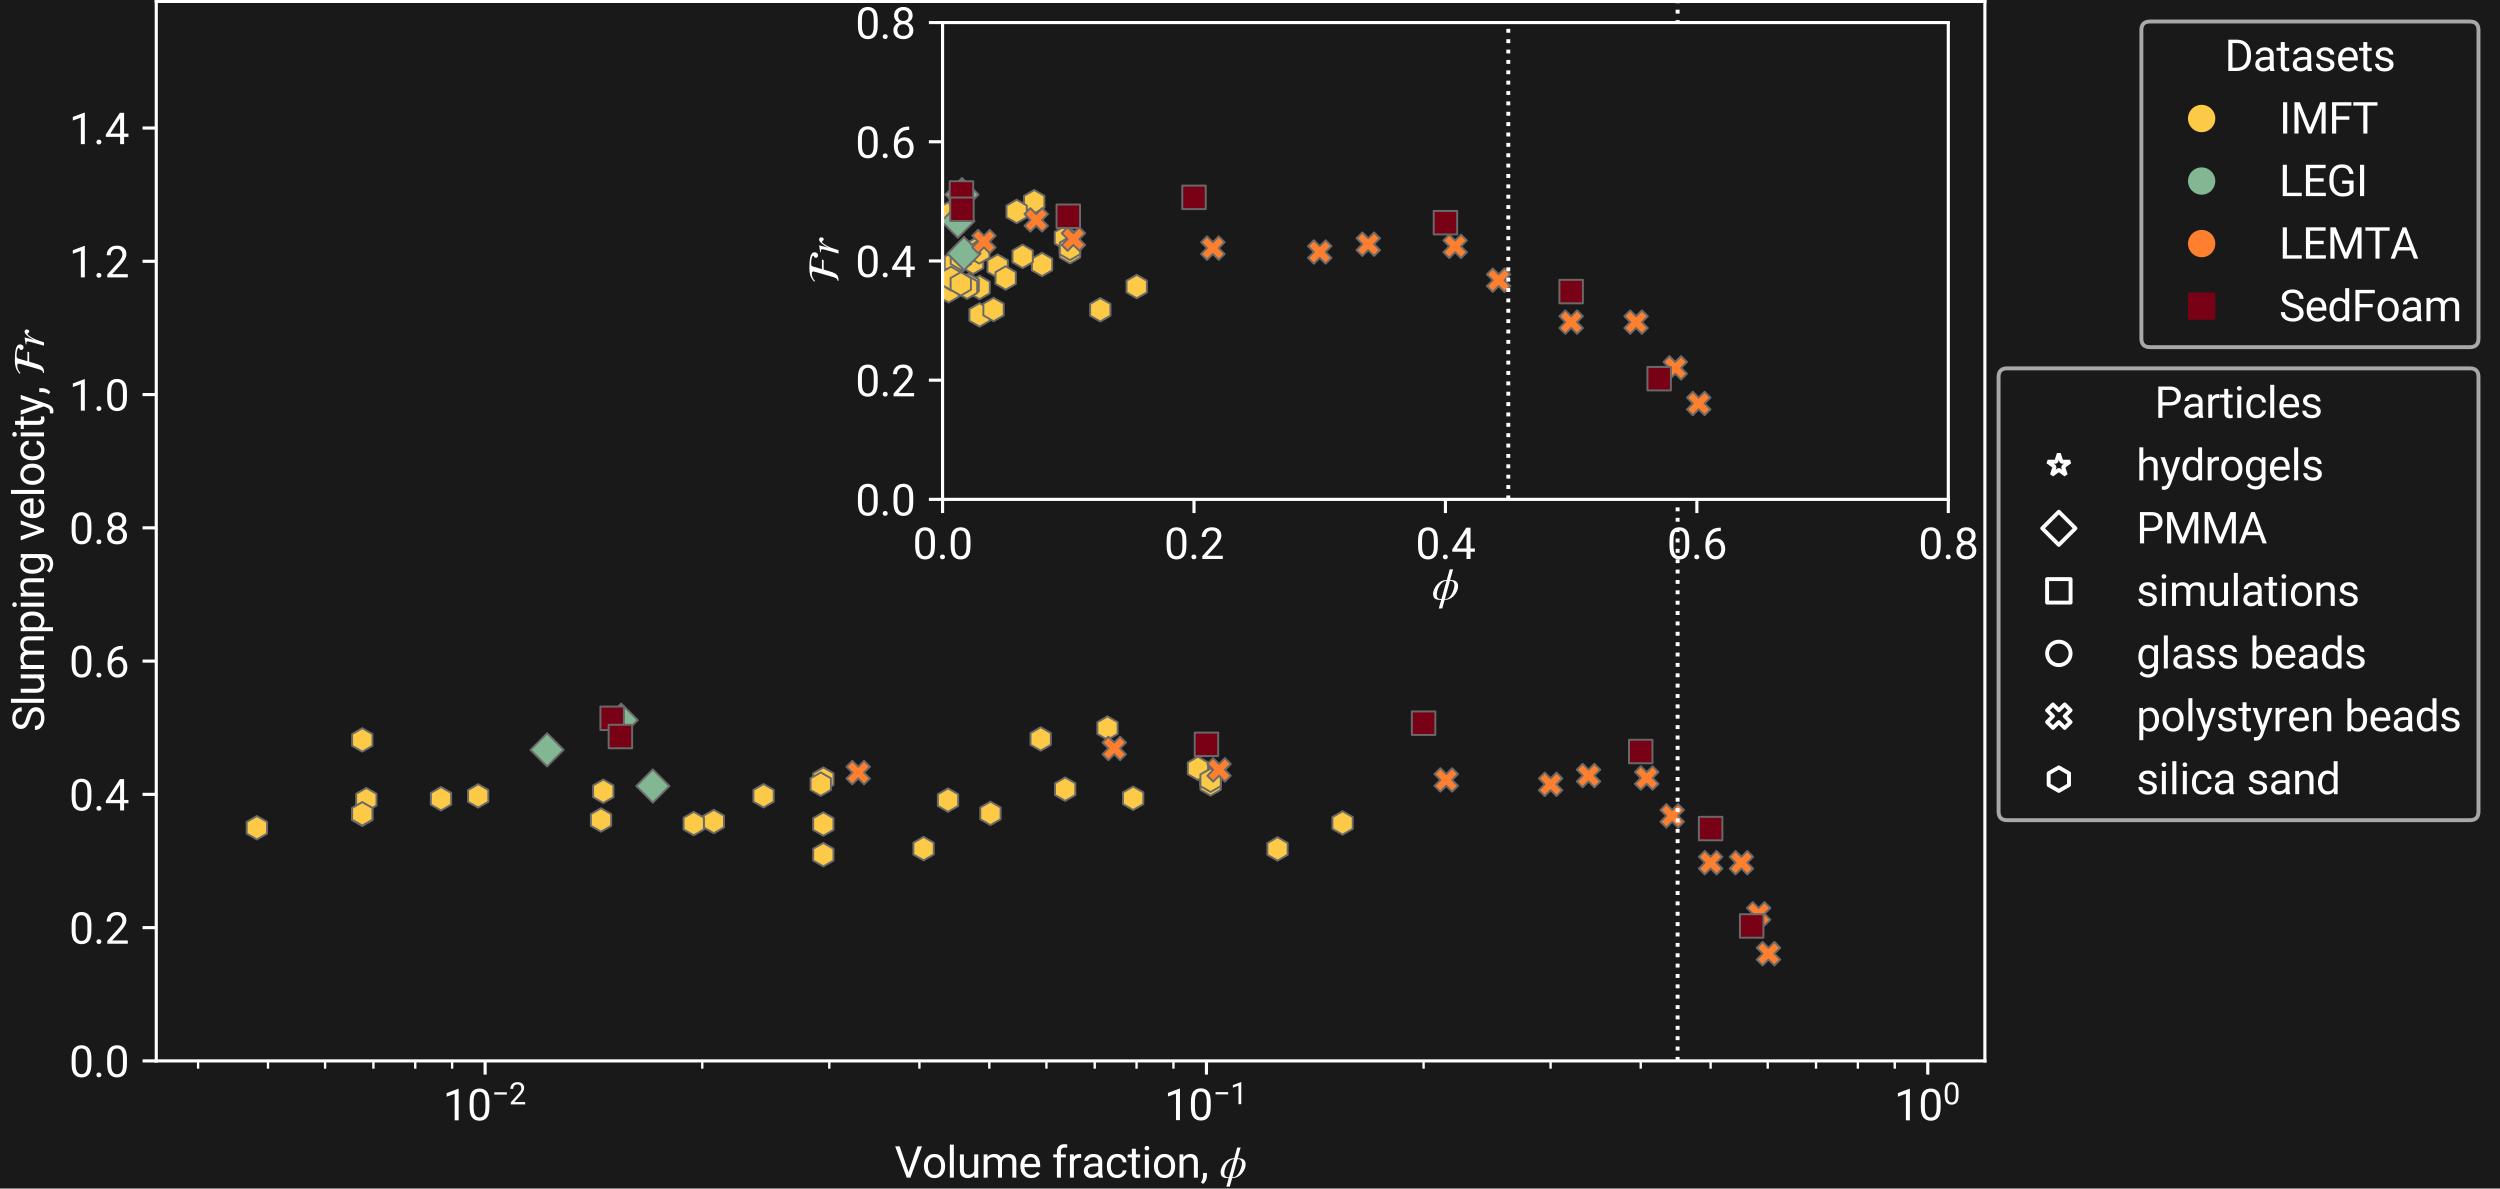<?xml version='1.0' encoding='ASCII' standalone='yes'?>
<svg xmlns:xlink="http://www.w3.org/1999/xlink" xmlns="http://www.w3.org/2000/svg" width="1277.842pt" height="607.5pt" viewBox="0 0 638.921 303.75" version="1.1">
 <defs>
  <style type="text/css">*{stroke-linejoin: round; stroke-linecap: butt}</style>
 </defs>
 <g id="figure_1">
  <g id="patch_1">
   <path d="M 0 303.75  L 638.921 303.75  L 638.921 0  L 0 0  z " style="fill: #191919"/>
  </g>
  <g id="axes_1">
   <g id="patch_2">
    <path d="M 39.936 271.126  L 507.272 271.126  L 507.272 0.36  L 39.936 0.36  z " style="fill: #191919"/>
   </g>
   <g id="PathCollection_1">
    <path d="M 195.145 200.378  L 192.547 201.878  L 192.547 204.878  L 195.145 206.378  L 197.743 204.878  L 197.743 201.878  z " clip-path="url(#pd321ad8d37)" style="fill: #fcca46; stroke: #696969; stroke-width: 0.5"/>
    <path d="M 93.623 201.363  L 91.025 202.863  L 91.025 205.863  L 93.623 207.363  L 96.221 205.863  L 96.221 202.863  z " clip-path="url(#pd321ad8d37)" style="fill: #fcca46; stroke: #696969; stroke-width: 0.5"/>
    <path d="M 92.587 186.103  L 89.988 187.603  L 89.988 190.603  L 92.587 192.103  L 95.185 190.603  L 95.185 187.603  z " clip-path="url(#pd321ad8d37)" style="fill: #fcca46; stroke: #696969; stroke-width: 0.5"/>
    <path d="M 65.649 208.543  L 63.05 210.043  L 63.05 213.043  L 65.649 214.543  L 68.247 213.043  L 68.247 210.043  z " clip-path="url(#pd321ad8d37)" style="fill: #fcca46; stroke: #696969; stroke-width: 0.5"/>
    <path d="M 112.707 201.136  L 110.109 202.636  L 110.109 205.636  L 112.707 207.136  L 115.305 205.636  L 115.305 202.636  z " clip-path="url(#pd321ad8d37)" style="fill: #fcca46; stroke: #696969; stroke-width: 0.5"/>
    <path d="M 210.42 207.591  L 207.822 209.091  L 207.822 212.091  L 210.42 213.591  L 213.018 212.091  L 213.018 209.091  z " clip-path="url(#pd321ad8d37)" style="fill: #fcca46; stroke: #696969; stroke-width: 0.5"/>
    <path d="M 309.393 196.08  L 306.795 197.58  L 306.795 200.58  L 309.393 202.08  L 311.991 200.58  L 311.991 197.58  z " clip-path="url(#pd321ad8d37)" style="fill: #fcca46; stroke: #696969; stroke-width: 0.5"/>
    <path d="M 309.393 197.341  L 306.795 198.841  L 306.795 201.841  L 309.393 203.341  L 311.991 201.841  L 311.991 198.841  z " clip-path="url(#pd321ad8d37)" style="fill: #fcca46; stroke: #696969; stroke-width: 0.5"/>
    <path d="M 343.116 207.316  L 340.518 208.816  L 340.518 211.816  L 343.116 213.316  L 345.714 211.816  L 345.714 208.816  z " clip-path="url(#pd321ad8d37)" style="fill: #fcca46; stroke: #696969; stroke-width: 0.5"/>
    <path d="M 92.587 205.086  L 89.988 206.586  L 89.988 209.586  L 92.587 211.086  L 95.185 209.586  L 95.185 206.586  z " clip-path="url(#pd321ad8d37)" style="fill: #fcca46; stroke: #696969; stroke-width: 0.5"/>
    <path d="M 283.036 183.071  L 280.438 184.571  L 280.438 187.571  L 283.036 189.071  L 285.634 187.571  L 285.634 184.571  z " clip-path="url(#pd321ad8d37)" style="fill: #fcca46; stroke: #696969; stroke-width: 0.5"/>
    <path d="M 289.599 201.006  L 287.001 202.506  L 287.001 205.506  L 289.599 207.006  L 292.197 205.506  L 292.197 202.506  z " clip-path="url(#pd321ad8d37)" style="fill: #fcca46; stroke: #696969; stroke-width: 0.5"/>
    <path d="M 210.42 215.423  L 207.822 216.923  L 207.822 219.923  L 210.42 221.423  L 213.018 219.923  L 213.018 216.923  z " clip-path="url(#pd321ad8d37)" style="fill: #fcca46; stroke: #696969; stroke-width: 0.5"/>
    <path d="M 326.492 213.957  L 323.894 215.457  L 323.894 218.457  L 326.492 219.957  L 329.09 218.457  L 329.09 215.457  z " clip-path="url(#pd321ad8d37)" style="fill: #fcca46; stroke: #696969; stroke-width: 0.5"/>
    <path d="M 306.155 193.366  L 303.557 194.866  L 303.557 197.866  L 306.155 199.366  L 308.754 197.866  L 308.754 194.866  z " clip-path="url(#pd321ad8d37)" style="fill: #fcca46; stroke: #696969; stroke-width: 0.5"/>
    <path d="M 182.425 206.953  L 179.827 208.453  L 179.827 211.453  L 182.425 212.953  L 185.023 211.453  L 185.023 208.453  z " clip-path="url(#pd321ad8d37)" style="fill: #fcca46; stroke: #696969; stroke-width: 0.5"/>
    <path d="M 265.967 185.852  L 263.369 187.352  L 263.369 190.352  L 265.967 191.852  L 268.565 190.352  L 268.565 187.352  z " clip-path="url(#pd321ad8d37)" style="fill: #fcca46; stroke: #696969; stroke-width: 0.5"/>
    <path d="M 236.035 213.873  L 233.437 215.373  L 233.437 218.373  L 236.035 219.873  L 238.633 218.373  L 238.633 215.373  z " clip-path="url(#pd321ad8d37)" style="fill: #fcca46; stroke: #696969; stroke-width: 0.5"/>
    <path d="M 122.201 200.411  L 119.603 201.911  L 119.603 204.911  L 122.201 206.411  L 124.799 204.911  L 124.799 201.911  z " clip-path="url(#pd321ad8d37)" style="fill: #fcca46; stroke: #696969; stroke-width: 0.5"/>
    <path d="M 210.42 196.132  L 207.822 197.632  L 207.822 200.632  L 210.42 202.132  L 213.018 200.632  L 213.018 197.632  z " clip-path="url(#pd321ad8d37)" style="fill: #fcca46; stroke: #696969; stroke-width: 0.5"/>
    <path d="M 92.587 204.993  L 89.988 206.493  L 89.988 209.493  L 92.587 210.993  L 95.185 209.493  L 95.185 206.493  z " clip-path="url(#pd321ad8d37)" style="fill: #fcca46; stroke: #696969; stroke-width: 0.5"/>
    <path d="M 309.393 196.418  L 306.795 197.918  L 306.795 200.918  L 309.393 202.418  L 311.991 200.918  L 311.991 197.918  z " clip-path="url(#pd321ad8d37)" style="fill: #fcca46; stroke: #696969; stroke-width: 0.5"/>
    <path d="M 242.281 201.483  L 239.683 202.983  L 239.683 205.983  L 242.281 207.483  L 244.879 205.983  L 244.879 202.983  z " clip-path="url(#pd321ad8d37)" style="fill: #fcca46; stroke: #696969; stroke-width: 0.5"/>
    <path d="M 177.296 207.474  L 174.698 208.974  L 174.698 211.974  L 177.296 213.474  L 179.894 211.974  L 179.894 208.974  z " clip-path="url(#pd321ad8d37)" style="fill: #fcca46; stroke: #696969; stroke-width: 0.5"/>
    <path d="M 253.134 204.869  L 250.536 206.369  L 250.536 209.369  L 253.134 210.869  L 255.732 209.369  L 255.732 206.369  z " clip-path="url(#pd321ad8d37)" style="fill: #fcca46; stroke: #696969; stroke-width: 0.5"/>
    <path d="M 209.757 197.401  L 207.159 198.901  L 207.159 201.901  L 209.757 203.401  L 212.355 201.901  L 212.355 198.901  z " clip-path="url(#pd321ad8d37)" style="fill: #fcca46; stroke: #696969; stroke-width: 0.5"/>
    <path d="M 272.221 198.686  L 269.623 200.186  L 269.623 203.186  L 272.221 204.686  L 274.819 203.186  L 274.819 200.186  z " clip-path="url(#pd321ad8d37)" style="fill: #fcca46; stroke: #696969; stroke-width: 0.5"/>
    <path d="M 153.604 206.556  L 151.005 208.056  L 151.005 211.056  L 153.604 212.556  L 156.202 211.056  L 156.202 208.056  z " clip-path="url(#pd321ad8d37)" style="fill: #fcca46; stroke: #696969; stroke-width: 0.5"/>
    <path d="M 154.184 199.223  L 151.586 200.723  L 151.586 203.723  L 154.184 205.223  L 156.782 203.723  L 156.782 200.723  z " clip-path="url(#pd321ad8d37)" style="fill: #fcca46; stroke: #696969; stroke-width: 0.5"/>
    <path d="M 158.754 188.284  L 162.997 184.041  L 158.754 179.799  L 154.511 184.041  z " clip-path="url(#pd321ad8d37)" style="fill: #83b692; stroke: #696969; stroke-width: 0.5"/>
    <path d="M 139.817 195.881  L 144.06 191.639  L 139.817 187.396  L 135.575 191.639  z " clip-path="url(#pd321ad8d37)" style="fill: #83b692; stroke: #696969; stroke-width: 0.5"/>
    <path d="M 166.842 205.13  L 171.085 200.888  L 166.842 196.645  L 162.6 200.888  z " clip-path="url(#pd321ad8d37)" style="fill: #83b692; stroke: #696969; stroke-width: 0.5"/>
    <path d="M 394.785 203.438  L 396.285 201.938  L 397.785 203.438  L 399.285 201.938  L 397.785 200.438  L 399.285 198.938  L 397.785 197.438  L 396.285 198.938  L 394.785 197.438  L 393.285 198.938  L 394.785 200.438  L 393.285 201.938  z " clip-path="url(#pd321ad8d37)" style="fill: #fe7f2d; stroke: #696969; stroke-width: 0.5"/>
    <path d="M 425.865 211.503  L 427.365 210.003  L 428.865 211.503  L 430.365 210.003  L 428.865 208.503  L 430.365 207.003  L 428.865 205.503  L 427.365 207.003  L 425.865 205.503  L 424.365 207.003  L 425.865 208.503  L 424.365 210.003  z " clip-path="url(#pd321ad8d37)" style="fill: #fe7f2d; stroke: #696969; stroke-width: 0.5"/>
    <path d="M 360.824 187.825  L 366.824 187.825  L 366.824 181.825  L 360.824 181.825  z " clip-path="url(#pd321ad8d37)" style="fill: #780116; stroke: #696969; stroke-width: 0.5"/>
    <path d="M 310.047 199.751  L 311.547 198.251  L 313.047 199.751  L 314.547 198.251  L 313.047 196.751  L 314.547 195.251  L 313.047 193.751  L 311.547 195.251  L 310.047 193.751  L 308.547 195.251  L 310.047 196.751  L 308.547 198.251  z " clip-path="url(#pd321ad8d37)" style="fill: #fe7f2d; stroke: #696969; stroke-width: 0.5"/>
    <path d="M 419.344 201.828  L 420.844 200.328  L 422.344 201.828  L 423.844 200.328  L 422.344 198.828  L 423.844 197.328  L 422.344 195.828  L 420.844 197.328  L 419.344 195.828  L 417.844 197.328  L 419.344 198.828  L 417.844 200.328  z " clip-path="url(#pd321ad8d37)" style="fill: #fe7f2d; stroke: #696969; stroke-width: 0.5"/>
    <path d="M 404.476 201.207  L 405.976 199.707  L 407.476 201.207  L 408.976 199.707  L 407.476 198.207  L 408.976 196.707  L 407.476 195.207  L 405.976 196.707  L 404.476 195.207  L 402.976 196.707  L 404.476 198.207  L 402.976 199.707  z " clip-path="url(#pd321ad8d37)" style="fill: #fe7f2d; stroke: #696969; stroke-width: 0.5"/>
    <path d="M 450.471 246.729  L 451.971 245.229  L 453.471 246.729  L 454.971 245.229  L 453.471 243.729  L 454.971 242.229  L 453.471 240.729  L 451.971 242.229  L 450.471 240.729  L 448.971 242.229  L 450.471 243.729  L 448.971 245.229  z " clip-path="url(#pd321ad8d37)" style="fill: #fe7f2d; stroke: #696969; stroke-width: 0.5"/>
    <path d="M 153.447 186.576  L 159.447 186.576  L 159.447 180.576  L 153.447 180.576  z " clip-path="url(#pd321ad8d37)" style="fill: #780116; stroke: #696969; stroke-width: 0.5"/>
    <path d="M 435.682 223.477  L 437.182 221.977  L 438.682 223.477  L 440.182 221.977  L 438.682 220.477  L 440.182 218.977  L 438.682 217.477  L 437.182 218.977  L 435.682 217.477  L 434.182 218.977  L 435.682 220.477  L 434.182 221.977  z " clip-path="url(#pd321ad8d37)" style="fill: #fe7f2d; stroke: #696969; stroke-width: 0.5"/>
    <path d="M 283.263 194.271  L 284.763 192.771  L 286.263 194.271  L 287.763 192.771  L 286.263 191.271  L 287.763 189.771  L 286.263 188.271  L 284.763 189.771  L 283.263 188.271  L 281.763 189.771  L 283.263 191.271  L 281.763 192.771  z " clip-path="url(#pd321ad8d37)" style="fill: #fe7f2d; stroke: #696969; stroke-width: 0.5"/>
    <path d="M 155.554 191.234  L 161.554 191.234  L 161.554 185.234  L 155.554 185.234  z " clip-path="url(#pd321ad8d37)" style="fill: #780116; stroke: #696969; stroke-width: 0.5"/>
    <path d="M 416.317 195.066  L 422.317 195.066  L 422.317 189.066  L 416.317 189.066  z " clip-path="url(#pd321ad8d37)" style="fill: #780116; stroke: #696969; stroke-width: 0.5"/>
    <path d="M 443.551 223.479  L 445.051 221.979  L 446.551 223.479  L 448.051 221.979  L 446.551 220.479  L 448.051 218.979  L 446.551 217.479  L 445.051 218.979  L 443.551 217.479  L 442.051 218.979  L 443.551 220.479  L 442.051 221.979  z " clip-path="url(#pd321ad8d37)" style="fill: #fe7f2d; stroke: #696969; stroke-width: 0.5"/>
    <path d="M 434.182 214.755  L 440.182 214.755  L 440.182 208.755  L 434.182 208.755  z " clip-path="url(#pd321ad8d37)" style="fill: #780116; stroke: #696969; stroke-width: 0.5"/>
    <path d="M 368.114 202.325  L 369.614 200.825  L 371.114 202.325  L 372.614 200.825  L 371.114 199.325  L 372.614 197.825  L 371.114 196.325  L 369.614 197.825  L 368.114 196.325  L 366.614 197.825  L 368.114 199.325  L 366.614 200.825  z " clip-path="url(#pd321ad8d37)" style="fill: #fe7f2d; stroke: #696969; stroke-width: 0.5"/>
    <path d="M 447.95 236.548  L 449.45 235.048  L 450.95 236.548  L 452.45 235.048  L 450.95 233.548  L 452.45 232.048  L 450.95 230.548  L 449.45 232.048  L 447.95 230.548  L 446.45 232.048  L 447.95 233.548  L 446.45 235.048  z " clip-path="url(#pd321ad8d37)" style="fill: #fe7f2d; stroke: #696969; stroke-width: 0.5"/>
    <path d="M 217.828 200.453  L 219.328 198.953  L 220.828 200.453  L 222.328 198.953  L 220.828 197.453  L 222.328 195.953  L 220.828 194.453  L 219.328 195.953  L 217.828 194.453  L 216.328 195.953  L 217.828 197.453  L 216.328 198.953  z " clip-path="url(#pd321ad8d37)" style="fill: #fe7f2d; stroke: #696969; stroke-width: 0.5"/>
    <path d="M 305.33 193.228  L 311.33 193.228  L 311.33 187.228  L 305.33 187.228  z " clip-path="url(#pd321ad8d37)" style="fill: #780116; stroke: #696969; stroke-width: 0.5"/>
    <path d="M 444.672 239.642  L 450.672 239.642  L 450.672 233.642  L 444.672 233.642  z " clip-path="url(#pd321ad8d37)" style="fill: #780116; stroke: #696969; stroke-width: 0.5"/>
   </g>
   <g id="matplotlib.axis_1">
    <g id="xtick_1">
     <g id="line2d_1">
      <defs>
       <path id="m4fb41f3be7" d="M 0 0  L 0 3.5  " style="stroke: #ffffff; stroke-width: 0.8"/>
      </defs>
      <g>
       <use xlink:href="#m4fb41f3be7" x="123.985" y="271.126" style="fill: #ffffff; stroke: #ffffff; stroke-width: 0.8"/>
      </g>
     </g>
     <g id="text_1">
      <!-- $\mathdefault{10^{-2}}$ -->
      <g style="fill: #ffffff" transform="translate(113.205 286.376) scale(0.11 -0.11)">
       <defs>
        <path id="Roboto-Regular-31" d="M 2278 4575  L 2278 0  L 1700 0  L 1700 3853  L 534 3428  L 534 3950  L 2188 4575  L 2278 4575  z " transform="scale(0.016)"/>
        <path id="Roboto-Regular-30" d="M 3234 1944  Q 3234 825 2848 381  Q 2463 -63 1800 -63  Q 1156 -63 764 368  Q 372 800 359 1872  L 359 2638  Q 359 3753 750 4183  Q 1141 4613 1794 4613  Q 2447 4613 2834 4195  Q 3222 3778 3234 2709  L 3234 1944  z M 2653 2734  Q 2653 3503 2434 3822  Q 2216 4141 1794 4141  Q 1388 4141 1167 3831  Q 947 3522 941 2778  L 941 1850  Q 941 1088 1164 750  Q 1388 413 1800 413  Q 2222 413 2436 745  Q 2650 1078 2653 1825  L 2653 2734  z " transform="scale(0.016)"/>
        <path id="Roboto-Regular-2212" d="M 3134 2509  L 3134 2034  L 525 2034  L 525 2509  L 3134 2509  z " transform="scale(0.016)"/>
        <path id="Roboto-Regular-32" d="M 3359 475  L 3359 0  L 381 0  L 381 416  L 1925 2134  Q 2306 2566 2439 2819  Q 2572 3072 2572 3328  Q 2572 3663 2364 3900  Q 2156 4138 1778 4138  Q 1322 4138 1097 3878  Q 872 3619 872 3213  L 294 3213  Q 294 3788 672 4200  Q 1050 4613 1778 4613  Q 2422 4613 2786 4278  Q 3150 3944 3150 3397  Q 3150 2997 2903 2592  Q 2656 2188 2297 1797  L 1078 475  L 3359 475  z " transform="scale(0.016)"/>
       </defs>
       <use xlink:href="#Roboto-Regular-31" transform="translate(0 0.566)"/>
       <use xlink:href="#Roboto-Regular-30" transform="translate(56.201 0.566)"/>
       <use xlink:href="#Roboto-Regular-2212" transform="translate(113.327 37.545) scale(0.7)"/>
       <use xlink:href="#Roboto-Regular-32" transform="translate(153.351 37.545) scale(0.7)"/>
      </g>
     </g>
    </g>
    <g id="xtick_2">
     <g id="line2d_2">
      <g>
       <use xlink:href="#m4fb41f3be7" x="308.33" y="271.126" style="fill: #ffffff; stroke: #ffffff; stroke-width: 0.8"/>
      </g>
     </g>
     <g id="text_2">
      <!-- $\mathdefault{10^{-1}}$ -->
      <g style="fill: #ffffff" transform="translate(297.55 286.376) scale(0.11 -0.11)">
       <use xlink:href="#Roboto-Regular-31" transform="translate(0 0.981)"/>
       <use xlink:href="#Roboto-Regular-30" transform="translate(56.201 0.981)"/>
       <use xlink:href="#Roboto-Regular-2212" transform="translate(113.327 37.961) scale(0.7)"/>
       <use xlink:href="#Roboto-Regular-31" transform="translate(153.351 37.961) scale(0.7)"/>
      </g>
     </g>
    </g>
    <g id="xtick_3">
     <g id="line2d_3">
      <g>
       <use xlink:href="#m4fb41f3be7" x="492.675" y="271.126" style="fill: #ffffff; stroke: #ffffff; stroke-width: 0.8"/>
      </g>
     </g>
     <g id="text_3">
      <!-- $\mathdefault{10^{0}}$ -->
      <g style="fill: #ffffff" transform="translate(484.095 286.376) scale(0.11 -0.11)">
       <use xlink:href="#Roboto-Regular-31" transform="translate(0 0.566)"/>
       <use xlink:href="#Roboto-Regular-30" transform="translate(56.201 0.566)"/>
       <use xlink:href="#Roboto-Regular-30" transform="translate(113.327 37.545) scale(0.7)"/>
      </g>
     </g>
    </g>
    <g id="xtick_4">
     <g id="line2d_4">
      <defs>
       <path id="md6f08cd2fd" d="M 0 0  L 0 2  " style="stroke: #ffffff; stroke-width: 0.6"/>
      </defs>
      <g>
       <use xlink:href="#md6f08cd2fd" x="50.627" y="271.126" style="fill: #ffffff; stroke: #ffffff; stroke-width: 0.6"/>
      </g>
     </g>
    </g>
    <g id="xtick_5">
     <g id="line2d_5">
      <g>
       <use xlink:href="#md6f08cd2fd" x="68.492" y="271.126" style="fill: #ffffff; stroke: #ffffff; stroke-width: 0.6"/>
      </g>
     </g>
    </g>
    <g id="xtick_6">
     <g id="line2d_6">
      <g>
       <use xlink:href="#md6f08cd2fd" x="83.088" y="271.126" style="fill: #ffffff; stroke: #ffffff; stroke-width: 0.6"/>
      </g>
     </g>
    </g>
    <g id="xtick_7">
     <g id="line2d_7">
      <g>
       <use xlink:href="#md6f08cd2fd" x="95.43" y="271.126" style="fill: #ffffff; stroke: #ffffff; stroke-width: 0.6"/>
      </g>
     </g>
    </g>
    <g id="xtick_8">
     <g id="line2d_8">
      <g>
       <use xlink:href="#md6f08cd2fd" x="106.12" y="271.126" style="fill: #ffffff; stroke: #ffffff; stroke-width: 0.6"/>
      </g>
     </g>
    </g>
    <g id="xtick_9">
     <g id="line2d_9">
      <g>
       <use xlink:href="#md6f08cd2fd" x="115.55" y="271.126" style="fill: #ffffff; stroke: #ffffff; stroke-width: 0.6"/>
      </g>
     </g>
    </g>
    <g id="xtick_10">
     <g id="line2d_10">
      <g>
       <use xlink:href="#md6f08cd2fd" x="179.478" y="271.126" style="fill: #ffffff; stroke: #ffffff; stroke-width: 0.6"/>
      </g>
     </g>
    </g>
    <g id="xtick_11">
     <g id="line2d_11">
      <g>
       <use xlink:href="#md6f08cd2fd" x="211.94" y="271.126" style="fill: #ffffff; stroke: #ffffff; stroke-width: 0.6"/>
      </g>
     </g>
    </g>
    <g id="xtick_12">
     <g id="line2d_12">
      <g>
       <use xlink:href="#md6f08cd2fd" x="234.972" y="271.126" style="fill: #ffffff; stroke: #ffffff; stroke-width: 0.6"/>
      </g>
     </g>
    </g>
    <g id="xtick_13">
     <g id="line2d_13">
      <g>
       <use xlink:href="#md6f08cd2fd" x="252.837" y="271.126" style="fill: #ffffff; stroke: #ffffff; stroke-width: 0.6"/>
      </g>
     </g>
    </g>
    <g id="xtick_14">
     <g id="line2d_14">
      <g>
       <use xlink:href="#md6f08cd2fd" x="267.434" y="271.126" style="fill: #ffffff; stroke: #ffffff; stroke-width: 0.6"/>
      </g>
     </g>
    </g>
    <g id="xtick_15">
     <g id="line2d_15">
      <g>
       <use xlink:href="#md6f08cd2fd" x="279.775" y="271.126" style="fill: #ffffff; stroke: #ffffff; stroke-width: 0.6"/>
      </g>
     </g>
    </g>
    <g id="xtick_16">
     <g id="line2d_16">
      <g>
       <use xlink:href="#md6f08cd2fd" x="290.465" y="271.126" style="fill: #ffffff; stroke: #ffffff; stroke-width: 0.6"/>
      </g>
     </g>
    </g>
    <g id="xtick_17">
     <g id="line2d_17">
      <g>
       <use xlink:href="#md6f08cd2fd" x="299.895" y="271.126" style="fill: #ffffff; stroke: #ffffff; stroke-width: 0.6"/>
      </g>
     </g>
    </g>
    <g id="xtick_18">
     <g id="line2d_18">
      <g>
       <use xlink:href="#md6f08cd2fd" x="363.824" y="271.126" style="fill: #ffffff; stroke: #ffffff; stroke-width: 0.6"/>
      </g>
     </g>
    </g>
    <g id="xtick_19">
     <g id="line2d_19">
      <g>
       <use xlink:href="#md6f08cd2fd" x="396.285" y="271.126" style="fill: #ffffff; stroke: #ffffff; stroke-width: 0.6"/>
      </g>
     </g>
    </g>
    <g id="xtick_20">
     <g id="line2d_20">
      <g>
       <use xlink:href="#md6f08cd2fd" x="419.317" y="271.126" style="fill: #ffffff; stroke: #ffffff; stroke-width: 0.6"/>
      </g>
     </g>
    </g>
    <g id="xtick_21">
     <g id="line2d_21">
      <g>
       <use xlink:href="#md6f08cd2fd" x="437.182" y="271.126" style="fill: #ffffff; stroke: #ffffff; stroke-width: 0.6"/>
      </g>
     </g>
    </g>
    <g id="xtick_22">
     <g id="line2d_22">
      <g>
       <use xlink:href="#md6f08cd2fd" x="451.779" y="271.126" style="fill: #ffffff; stroke: #ffffff; stroke-width: 0.6"/>
      </g>
     </g>
    </g>
    <g id="xtick_23">
     <g id="line2d_23">
      <g>
       <use xlink:href="#md6f08cd2fd" x="464.12" y="271.126" style="fill: #ffffff; stroke: #ffffff; stroke-width: 0.6"/>
      </g>
     </g>
    </g>
    <g id="xtick_24">
     <g id="line2d_24">
      <g>
       <use xlink:href="#md6f08cd2fd" x="474.811" y="271.126" style="fill: #ffffff; stroke: #ffffff; stroke-width: 0.6"/>
      </g>
     </g>
    </g>
    <g id="xtick_25">
     <g id="line2d_25">
      <g>
       <use xlink:href="#md6f08cd2fd" x="484.24" y="271.126" style="fill: #ffffff; stroke: #ffffff; stroke-width: 0.6"/>
      </g>
     </g>
    </g>
    <g id="text_4">
     <!-- Volume fraction, $\phi$ -->
     <g style="fill: #ffffff" transform="translate(228.614 301.08) scale(0.11 -0.11)">
      <defs>
       <path id="Roboto-Regular-56" d="M 3991 4550  L 2306 0  L 1772 0  L 91 4550  L 744 4550  L 2034 800  L 3338 4550  L 3991 4550  z " transform="scale(0.016)"/>
       <path id="Roboto-Regular-6f" d="M 288 1725  Q 288 2459 700 2951  Q 1113 3444 1822 3444  Q 2531 3444 2943 2961  Q 3356 2478 3366 1756  L 3366 1653  Q 3366 919 2952 428  Q 2538 -63 1828 -63  Q 1116 -63 702 428  Q 288 919 288 1653  L 288 1725  z M 866 1653  Q 866 1150 1105 781  Q 1344 413 1828 413  Q 2300 413 2540 777  Q 2781 1141 2784 1644  L 2784 1725  Q 2784 2222 2543 2595  Q 2303 2969 1822 2969  Q 1344 2969 1105 2595  Q 866 2222 866 1725  L 866 1653  z " transform="scale(0.016)"/>
       <path id="Roboto-Regular-6c" d="M 1069 4800  L 1069 0  L 488 0  L 488 4800  L 1069 4800  z " transform="scale(0.016)"/>
       <path id="Roboto-Regular-75" d="M 2538 0  L 2525 334  Q 2194 -63 1538 -63  Q 1041 -63 734 231  Q 428 525 428 1200  L 428 3381  L 1006 3381  L 1006 1194  Q 1006 738 1198 583  Q 1391 428 1628 428  Q 2281 428 2509 919  L 2509 3381  L 3091 3381  L 3091 0  L 2538 0  z " transform="scale(0.016)"/>
       <path id="Roboto-Regular-6d" d="M 1794 2956  Q 1225 2956 1016 2478  L 1016 0  L 434 0  L 434 3381  L 984 3381  L 1000 3013  Q 1366 3444 2000 3444  Q 2325 3444 2579 3314  Q 2834 3184 2969 2900  Q 3138 3144 3408 3294  Q 3678 3444 4044 3444  Q 4588 3444 4883 3153  Q 5178 2863 5178 2222  L 5178 0  L 4597 0  L 4597 2228  Q 4597 2653 4401 2804  Q 4206 2956 3875 2956  Q 3525 2956 3325 2748  Q 3125 2541 3094 2244  L 3094 0  L 2516 0  L 2516 2225  Q 2516 2622 2319 2789  Q 2122 2956 1794 2956  z " transform="scale(0.016)"/>
       <path id="Roboto-Regular-65" d="M 3116 591  Q 2950 341 2647 139  Q 2344 -63 1844 -63  Q 1138 -63 714 396  Q 291 856 291 1572  L 291 1703  Q 291 2256 502 2645  Q 713 3034 1050 3239  Q 1388 3444 1769 3444  Q 2494 3444 2826 2970  Q 3159 2497 3159 1788  L 3159 1528  L 872 1528  Q 884 1063 1148 736  Q 1413 409 1875 409  Q 2181 409 2393 534  Q 2606 659 2766 869  L 3116 591  z M 1769 2969  Q 1425 2969 1187 2719  Q 950 2469 891 2000  L 2581 2000  L 2581 2044  Q 2559 2381 2386 2675  Q 2213 2969 1769 2969  z " transform="scale(0.016)"/>
       <path id="Roboto-Regular-20" transform="scale(0.016)"/>
       <path id="Roboto-Regular-66" d="M 2022 2938  L 1303 2938  L 1303 0  L 725 0  L 725 2938  L 191 2938  L 191 3381  L 725 3381  L 725 3759  Q 731 4297 1026 4581  Q 1322 4866 1834 4866  Q 2025 4866 2234 4816  L 2203 4344  Q 2072 4372 1891 4372  Q 1313 4372 1303 3756  L 1303 3381  L 2022 3381  L 2022 2938  z " transform="scale(0.016)"/>
       <path id="Roboto-Regular-72" d="M 1791 2888  Q 1225 2888 1019 2400  L 1019 0  L 441 0  L 441 3381  L 1003 3381  L 1016 2994  Q 1294 3444 1819 3444  Q 1981 3444 2075 3400  L 2072 2863  Q 1944 2888 1791 2888  z " transform="scale(0.016)"/>
       <path id="Roboto-Regular-61" d="M 2528 0  Q 2472 122 2447 356  Q 2284 184 2040 60  Q 1797 -63 1484 -63  Q 966 -63 653 228  Q 341 519 341 941  Q 341 1484 753 1767  Q 1166 2050 1863 2050  L 2434 2050  L 2434 2319  Q 2434 2619 2254 2798  Q 2075 2978 1722 2978  Q 1394 2978 1192 2817  Q 991 2656 991 2444  L 413 2444  Q 413 2806 778 3125  Q 1144 3444 1756 3444  Q 2306 3444 2659 3162  Q 3013 2881 3013 2313  L 3013 794  Q 3013 325 3131 50  L 3131 0  L 2528 0  z M 1569 444  Q 1881 444 2111 600  Q 2341 756 2434 947  L 2434 1644  L 1897 1644  Q 922 1625 922 1019  Q 922 778 1084 611  Q 1247 444 1569 444  z " transform="scale(0.016)"/>
       <path id="Roboto-Regular-63" d="M 1794 413  Q 2103 413 2336 597  Q 2569 781 2591 1069  L 3141 1069  Q 3119 616 2725 276  Q 2331 -63 1794 -63  Q 1031 -63 661 440  Q 291 944 291 1625  L 291 1756  Q 291 2438 661 2941  Q 1031 3444 1794 3444  Q 2388 3444 2753 3092  Q 3119 2741 3141 2219  L 2591 2219  Q 2569 2531 2355 2750  Q 2141 2969 1794 2969  Q 1438 2969 1236 2787  Q 1034 2606 951 2328  Q 869 2050 869 1756  L 869 1625  Q 869 1328 950 1050  Q 1031 772 1232 592  Q 1434 413 1794 413  z " transform="scale(0.016)"/>
       <path id="Roboto-Regular-74" d="M 1872 0  Q 1675 -63 1425 -63  Q 1103 -63 875 134  Q 647 331 647 841  L 647 2938  L 28 2938  L 28 3381  L 647 3381  L 647 4203  L 1225 4203  L 1225 3381  L 1856 3381  L 1856 2938  L 1225 2938  L 1225 838  Q 1225 578 1337 506  Q 1450 434 1597 434  Q 1706 434 1869 472  L 1872 0  z " transform="scale(0.016)"/>
       <path id="Roboto-Regular-69" d="M 444 4278  Q 444 4419 530 4516  Q 616 4613 784 4613  Q 950 4613 1039 4516  Q 1128 4419 1128 4278  Q 1128 4144 1039 4048  Q 950 3953 784 3953  Q 616 3953 530 4048  Q 444 4144 444 4278  z M 1069 3381  L 1069 0  L 488 0  L 488 3381  L 1069 3381  z " transform="scale(0.016)"/>
       <path id="Roboto-Regular-6e" d="M 1844 2956  Q 1566 2956 1353 2806  Q 1141 2656 1019 2416  L 1019 0  L 441 0  L 441 3381  L 988 3381  L 1006 2959  Q 1391 3444 2016 3444  Q 2513 3444 2805 3166  Q 3097 2888 3100 2231  L 3100 0  L 2519 0  L 2519 2222  Q 2519 2619 2345 2787  Q 2172 2956 1844 2956  z " transform="scale(0.016)"/>
       <path id="Roboto-Regular-2c" d="M 966 688  L 966 222  Q 966 -63 822 -380  Q 678 -697 419 -909  L 91 -681  Q 391 -263 400 175  L 400 688  L 966 688  z " transform="scale(0.016)"/>
       <path id="STIXGeneral-Italic-3d5" d="M 3078 4371  L 2650 2822  Q 3098 2822 3296 2746  Q 3808 2547 3808 1939  Q 3808 1709 3728 1446  Q 3648 1184 3481 915  Q 3315 646 3088 425  Q 2861 205 2537 67  Q 2214 -70 1850 -70  L 1504 -1312  L 1005 -1312  L 1350 -70  Q 883 -70 666 0  Q 173 160 173 819  Q 173 1018 256 1274  Q 339 1530 502 1802  Q 666 2074 886 2301  Q 1107 2528 1417 2675  Q 1728 2822 2061 2822  L 2157 2822  L 2586 4371  L 3078 4371  z M 2611 2688  L 1888 64  Q 2125 64 2330 166  Q 2694 352 2982 998  Q 3270 1645 3270 2093  Q 3270 2464 2982 2643  Q 2906 2688 2611 2688  z M 1389 64  L 2118 2688  Q 1760 2688 1427 2365  Q 1094 2042 902 1568  Q 710 1094 710 646  Q 710 237 1018 115  Q 1152 64 1389 64  z " transform="scale(0.016)"/>
      </defs>
      <use xlink:href="#Roboto-Regular-56" transform="translate(0 0.969)"/>
      <use xlink:href="#Roboto-Regular-6f" transform="translate(63.672 0.969)"/>
      <use xlink:href="#Roboto-Regular-6c" transform="translate(120.703 0.969)"/>
      <use xlink:href="#Roboto-Regular-75" transform="translate(145.02 0.969)"/>
      <use xlink:href="#Roboto-Regular-6d" transform="translate(200.146 0.969)"/>
      <use xlink:href="#Roboto-Regular-65" transform="translate(287.842 0.969)"/>
      <use xlink:href="#Roboto-Regular-20" transform="translate(340.869 0.969)"/>
      <use xlink:href="#Roboto-Regular-66" transform="translate(365.674 0.969)"/>
      <use xlink:href="#Roboto-Regular-72" transform="translate(400.439 0.969)"/>
      <use xlink:href="#Roboto-Regular-61" transform="translate(434.326 0.969)"/>
      <use xlink:href="#Roboto-Regular-63" transform="translate(488.721 0.969)"/>
      <use xlink:href="#Roboto-Regular-74" transform="translate(541.064 0.969)"/>
      <use xlink:href="#Roboto-Regular-69" transform="translate(573.779 0.969)"/>
      <use xlink:href="#Roboto-Regular-6f" transform="translate(598.096 0.969)"/>
      <use xlink:href="#Roboto-Regular-6e" transform="translate(655.127 0.969)"/>
      <use xlink:href="#Roboto-Regular-2c" transform="translate(710.352 0.969)"/>
      <use xlink:href="#Roboto-Regular-20" transform="translate(730.029 0.969)"/>
      <use xlink:href="#STIXGeneral-Italic-3d5" transform="translate(754.834 0.969)"/>
     </g>
    </g>
   </g>
   <g id="matplotlib.axis_2">
    <g id="ytick_1">
     <g id="line2d_26">
      <defs>
       <path id="m8147de7506" d="M 0 0  L -3.5 0  " style="stroke: #ffffff; stroke-width: 0.8"/>
      </defs>
      <g>
       <use xlink:href="#m8147de7506" x="39.936" y="271.126" style="fill: #ffffff; stroke: #ffffff; stroke-width: 0.8"/>
      </g>
     </g>
     <g id="text_5">
      <!-- 0.0 -->
      <g style="fill: #ffffff" transform="translate(17.67 275.251) scale(0.11 -0.11)">
       <defs>
        <path id="Roboto-Regular-2e" d="M 450 306  Q 450 453 542 554  Q 634 656 809 656  Q 984 656 1076 554  Q 1169 453 1169 306  Q 1169 163 1076 62  Q 984 -38 809 -38  Q 634 -38 542 62  Q 450 163 450 306  z " transform="scale(0.016)"/>
       </defs>
       <use xlink:href="#Roboto-Regular-30"/>
       <use xlink:href="#Roboto-Regular-2e" x="56.201"/>
       <use xlink:href="#Roboto-Regular-30" x="82.568"/>
      </g>
     </g>
    </g>
    <g id="ytick_2">
     <g id="line2d_27">
      <g>
       <use xlink:href="#m8147de7506" x="39.936" y="237.067" style="fill: #ffffff; stroke: #ffffff; stroke-width: 0.8"/>
      </g>
     </g>
     <g id="text_6">
      <!-- 0.2 -->
      <g style="fill: #ffffff" transform="translate(17.67 241.192) scale(0.11 -0.11)">
       <use xlink:href="#Roboto-Regular-30"/>
       <use xlink:href="#Roboto-Regular-2e" x="56.201"/>
       <use xlink:href="#Roboto-Regular-32" x="82.568"/>
      </g>
     </g>
    </g>
    <g id="ytick_3">
     <g id="line2d_28">
      <g>
       <use xlink:href="#m8147de7506" x="39.936" y="203.008" style="fill: #ffffff; stroke: #ffffff; stroke-width: 0.8"/>
      </g>
     </g>
     <g id="text_7">
      <!-- 0.4 -->
      <g style="fill: #ffffff" transform="translate(17.67 207.133) scale(0.11 -0.11)">
       <defs>
        <path id="Roboto-Regular-34" d="M 166 1397  L 2203 4550  L 2819 4550  L 2819 1531  L 3453 1531  L 3453 1056  L 2819 1056  L 2819 0  L 2241 0  L 2241 1056  L 166 1056  L 166 1397  z M 822 1531  L 2241 1531  L 2241 3766  L 2169 3638  L 822 1531  z " transform="scale(0.016)"/>
       </defs>
       <use xlink:href="#Roboto-Regular-30"/>
       <use xlink:href="#Roboto-Regular-2e" x="56.201"/>
       <use xlink:href="#Roboto-Regular-34" x="82.568"/>
      </g>
     </g>
    </g>
    <g id="ytick_4">
     <g id="line2d_29">
      <g>
       <use xlink:href="#m8147de7506" x="39.936" y="168.95" style="fill: #ffffff; stroke: #ffffff; stroke-width: 0.8"/>
      </g>
     </g>
     <g id="text_8">
      <!-- 0.6 -->
      <g style="fill: #ffffff" transform="translate(17.67 173.075) scale(0.11 -0.11)">
       <defs>
        <path id="Roboto-Regular-36" d="M 3291 1484  Q 3291 838 2930 387  Q 2569 -63 1878 -63  Q 1388 -63 1063 198  Q 738 459 577 861  Q 416 1263 416 1684  L 416 1956  Q 416 2597 595 3194  Q 775 3791 1247 4173  Q 1719 4556 2597 4556  L 2647 4556  L 2647 4066  Q 2041 4066 1705 3853  Q 1369 3641 1205 3302  Q 1041 2963 1006 2575  Q 1369 2984 1984 2984  Q 2438 2984 2727 2765  Q 3016 2547 3153 2201  Q 3291 1856 3291 1484  z M 997 1666  Q 997 1059 1267 737  Q 1538 416 1878 416  Q 2278 416 2498 708  Q 2719 1000 2719 1456  Q 2719 1863 2516 2184  Q 2313 2506 1891 2506  Q 1588 2506 1341 2325  Q 1094 2144 997 1884  L 997 1666  z " transform="scale(0.016)"/>
       </defs>
       <use xlink:href="#Roboto-Regular-30"/>
       <use xlink:href="#Roboto-Regular-2e" x="56.201"/>
       <use xlink:href="#Roboto-Regular-36" x="82.568"/>
      </g>
     </g>
    </g>
    <g id="ytick_5">
     <g id="line2d_30">
      <g>
       <use xlink:href="#m8147de7506" x="39.936" y="134.891" style="fill: #ffffff; stroke: #ffffff; stroke-width: 0.8"/>
      </g>
     </g>
     <g id="text_9">
      <!-- 0.8 -->
      <g style="fill: #ffffff" transform="translate(17.67 139.016) scale(0.11 -0.11)">
       <defs>
        <path id="Roboto-Regular-38" d="M 3244 1231  Q 3244 606 2826 271  Q 2409 -63 1796 -63  Q 1184 -63 767 271  Q 350 606 350 1231  Q 350 1613 554 1905  Q 759 2197 1109 2347  Q 806 2494 629 2762  Q 453 3031 453 3366  Q 453 3963 833 4288  Q 1213 4613 1794 4613  Q 2378 4613 2758 4288  Q 3138 3963 3138 3366  Q 3138 3028 2956 2761  Q 2775 2494 2472 2347  Q 2825 2197 3034 1903  Q 3244 1609 3244 1231  z M 2559 3356  Q 2559 3697 2346 3917  Q 2134 4138 1793 4138  Q 1453 4138 1243 3927  Q 1034 3716 1034 3356  Q 1034 3003 1243 2790  Q 1453 2578 1797 2578  Q 2138 2578 2348 2790  Q 2559 3003 2559 3356  z M 2663 1244  Q 2663 1625 2420 1865  Q 2178 2106 1791 2106  Q 1394 2106 1161 1865  Q 928 1625 928 1244  Q 928 850 1161 631  Q 1394 413 1797 413  Q 2200 413 2431 631  Q 2663 850 2663 1244  z " transform="scale(0.016)"/>
       </defs>
       <use xlink:href="#Roboto-Regular-30"/>
       <use xlink:href="#Roboto-Regular-2e" x="56.201"/>
       <use xlink:href="#Roboto-Regular-38" x="82.568"/>
      </g>
     </g>
    </g>
    <g id="ytick_6">
     <g id="line2d_31">
      <g>
       <use xlink:href="#m8147de7506" x="39.936" y="100.833" style="fill: #ffffff; stroke: #ffffff; stroke-width: 0.8"/>
      </g>
     </g>
     <g id="text_10">
      <!-- 1.0 -->
      <g style="fill: #ffffff" transform="translate(17.67 104.958) scale(0.11 -0.11)">
       <use xlink:href="#Roboto-Regular-31"/>
       <use xlink:href="#Roboto-Regular-2e" x="56.201"/>
       <use xlink:href="#Roboto-Regular-30" x="82.568"/>
      </g>
     </g>
    </g>
    <g id="ytick_7">
     <g id="line2d_32">
      <g>
       <use xlink:href="#m8147de7506" x="39.936" y="66.774" style="fill: #ffffff; stroke: #ffffff; stroke-width: 0.8"/>
      </g>
     </g>
     <g id="text_11">
      <!-- 1.2 -->
      <g style="fill: #ffffff" transform="translate(17.67 70.899) scale(0.11 -0.11)">
       <use xlink:href="#Roboto-Regular-31"/>
       <use xlink:href="#Roboto-Regular-2e" x="56.201"/>
       <use xlink:href="#Roboto-Regular-32" x="82.568"/>
      </g>
     </g>
    </g>
    <g id="ytick_8">
     <g id="line2d_33">
      <g>
       <use xlink:href="#m8147de7506" x="39.936" y="32.716" style="fill: #ffffff; stroke: #ffffff; stroke-width: 0.8"/>
      </g>
     </g>
     <g id="text_12">
      <!-- 1.4 -->
      <g style="fill: #ffffff" transform="translate(17.67 36.841) scale(0.11 -0.11)">
       <use xlink:href="#Roboto-Regular-31"/>
       <use xlink:href="#Roboto-Regular-2e" x="56.201"/>
       <use xlink:href="#Roboto-Regular-34" x="82.568"/>
      </g>
     </g>
    </g>
    <g id="text_13">
     <!-- Slumping velocity, $\mathcal{F}r$ -->
     <g style="fill: #ffffff" transform="translate(11.25 187.003) rotate(-90) scale(0.11 -0.11)">
      <defs>
       <path id="Roboto-Regular-53" d="M 2953 1150  Q 2953 1463 2742 1650  Q 2531 1838 1856 2036  Q 1181 2234 789 2542  Q 397 2850 397 3375  Q 397 3906 820 4259  Q 1244 4613 1944 4613  Q 2713 4613 3130 4191  Q 3547 3769 3547 3238  L 2947 3238  Q 2947 3619 2700 3869  Q 2453 4119 1944 4119  Q 1463 4119 1231 3908  Q 1000 3697 1000 3381  Q 1000 3097 1245 2908  Q 1491 2719 2044 2563  Q 2834 2341 3196 2014  Q 3559 1688 3559 1156  Q 3559 600 3125 268  Q 2691 -63 1972 -63  Q 1553 -63 1158 93  Q 763 250 508 558  Q 253 866 253 1319  L 853 1319  Q 853 853 1193 640  Q 1534 428 1972 428  Q 2444 428 2698 623  Q 2953 819 2953 1150  z " transform="scale(0.016)"/>
       <path id="Roboto-Regular-70" d="M 1984 -63  Q 1375 -63 1019 328  L 1019 -1300  L 438 -1300  L 438 3381  L 969 3381  L 997 3009  Q 1353 3444 1975 3444  Q 2616 3444 2956 2969  Q 3297 2494 3297 1719  L 3297 1653  Q 3297 913 2955 425  Q 2613 -63 1984 -63  z M 1806 2956  Q 1281 2956 1019 2491  L 1019 872  Q 1284 413 1813 413  Q 2281 413 2498 781  Q 2716 1150 2716 1653  L 2716 1719  Q 2716 2222 2498 2589  Q 2281 2956 1806 2956  z " transform="scale(0.016)"/>
       <path id="Roboto-Regular-67" d="M 1725 -1334  Q 1463 -1334 1081 -1206  Q 700 -1078 472 -747  L 775 -403  Q 1150 -859 1681 -859  Q 2091 -859 2334 -629  Q 2578 -400 2578 44  L 2578 341  Q 2234 -63 1631 -63  Q 1022 -63 662 425  Q 303 913 303 1653  L 303 1719  Q 303 2494 661 2969  Q 1019 3444 1638 3444  Q 2259 3444 2603 3006  L 2631 3381  L 3156 3381  L 3156 72  Q 3156 -600 2756 -967  Q 2356 -1334 1725 -1334  z M 881 1653  Q 881 1150 1092 789  Q 1303 428 1772 428  Q 2322 428 2578 928  L 2578 2469  Q 2469 2678 2275 2817  Q 2081 2956 1778 2956  Q 1306 2956 1093 2589  Q 881 2222 881 1719  L 881 1653  z " transform="scale(0.016)"/>
       <path id="Roboto-Regular-76" d="M 2984 3381  L 1769 0  L 1328 0  L 103 3381  L 697 3381  L 1556 791  L 2394 3381  L 2984 3381  z " transform="scale(0.016)"/>
       <path id="Roboto-Regular-79" d="M 1594 -522  Q 1294 -1316 688 -1363  L 591 -1366  Q 406 -1366 266 -1316  L 263 -847  L 419 -859  Q 713 -859 878 -739  Q 1044 -619 1150 -306  L 1275 38  L 69 3381  L 700 3381  L 1547 850  L 2331 3381  L 2950 3381  L 1594 -522  z " transform="scale(0.016)"/>
       <path id="STIXNonUnicode-Italic-e232" d="M 378 3418  L 275 3533  Q 730 3955 1174 4096  Q 1619 4237 2163 4237  Q 2714 4237 3110 4208  Q 3507 4179 3849 4099  Q 4192 4019 4368 3868  Q 4544 3718 4544 3488  Q 4544 3270 4429 3123  Q 4314 2976 4109 2976  Q 3962 2976 3853 3062  Q 3744 3149 3744 3277  Q 3744 3398 3792 3465  Q 3840 3533 3897 3549  Q 3955 3565 4000 3593  Q 4045 3622 4045 3680  Q 4045 3808 3696 3894  Q 3347 3981 2893 3981  Q 2694 3981 2608 3920  Q 2522 3859 2464 3667  L 2099 2413  L 3494 2413  L 3411 2157  L 2029 2157  L 1747 1203  Q 1626 787 1491 537  Q 1357 288 1174 173  Q 992 58 829 29  Q 666 0 384 0  L 435 154  Q 608 154 726 288  Q 845 422 934 742  L 1690 3334  Q 1754 3558 1754 3667  Q 1754 3776 1690 3827  Q 1626 3878 1459 3878  Q 858 3878 378 3418  z " transform="scale(0.016)"/>
       <path id="STIXGeneral-Italic-72" d="M 1126 1427  L 1229 1651  Q 1446 2131 1830 2534  Q 2106 2822 2336 2822  Q 2470 2822 2553 2732  Q 2637 2643 2637 2496  Q 2637 2349 2557 2249  Q 2477 2150 2336 2150  Q 2214 2150 2112 2317  Q 2061 2406 2010 2406  Q 1837 2406 1485 1805  Q 1267 1434 1136 1104  Q 1005 774 774 0  L 288 0  L 806 1869  Q 909 2246 909 2394  Q 909 2560 666 2560  Q 614 2560 467 2541  L 467 2650  L 1459 2822  L 1478 2810  L 1126 1427  z " transform="scale(0.016)"/>
      </defs>
      <use xlink:href="#Roboto-Regular-53"/>
      <use xlink:href="#Roboto-Regular-6c" transform="translate(59.375 0)"/>
      <use xlink:href="#Roboto-Regular-75" transform="translate(83.691 0)"/>
      <use xlink:href="#Roboto-Regular-6d" transform="translate(138.818 0)"/>
      <use xlink:href="#Roboto-Regular-70" transform="translate(226.514 0)"/>
      <use xlink:href="#Roboto-Regular-69" transform="translate(282.666 0)"/>
      <use xlink:href="#Roboto-Regular-6e" transform="translate(306.982 0)"/>
      <use xlink:href="#Roboto-Regular-67" transform="translate(362.207 0)"/>
      <use xlink:href="#Roboto-Regular-20" transform="translate(418.359 0)"/>
      <use xlink:href="#Roboto-Regular-76" transform="translate(443.164 0)"/>
      <use xlink:href="#Roboto-Regular-65" transform="translate(491.602 0)"/>
      <use xlink:href="#Roboto-Regular-6c" transform="translate(544.629 0)"/>
      <use xlink:href="#Roboto-Regular-6f" transform="translate(568.945 0)"/>
      <use xlink:href="#Roboto-Regular-63" transform="translate(625.977 0)"/>
      <use xlink:href="#Roboto-Regular-69" transform="translate(678.32 0)"/>
      <use xlink:href="#Roboto-Regular-74" transform="translate(702.637 0)"/>
      <use xlink:href="#Roboto-Regular-79" transform="translate(735.352 0)"/>
      <use xlink:href="#Roboto-Regular-2c" transform="translate(782.666 0)"/>
      <use xlink:href="#Roboto-Regular-20" transform="translate(802.344 0)"/>
      <use xlink:href="#STIXNonUnicode-Italic-e232" transform="translate(827.148 0)"/>
      <use xlink:href="#STIXGeneral-Italic-72" transform="translate(892.348 0)"/>
     </g>
    </g>
   </g>
   <g id="line2d_34">
    <path d="M 428.747 271.126  L 428.747 0.36  " clip-path="url(#pd321ad8d37)" style="fill: none; stroke-dasharray: 1,1.65; stroke-dashoffset: 0; stroke: #ffffff"/>
   </g>
   <g id="patch_3">
    <path d="M 39.936 271.126  L 39.936 0.36  " style="fill: none; stroke: #ffffff; stroke-width: 0.8; stroke-linejoin: miter; stroke-linecap: square"/>
   </g>
   <g id="patch_4">
    <path d="M 507.272 271.126  L 507.272 0.36  " style="fill: none; stroke: #ffffff; stroke-width: 0.8; stroke-linejoin: miter; stroke-linecap: square"/>
   </g>
   <g id="patch_5">
    <path d="M 39.936 271.126  L 507.272 271.126  " style="fill: none; stroke: #ffffff; stroke-width: 0.8; stroke-linejoin: miter; stroke-linecap: square"/>
   </g>
   <g id="patch_6">
    <path d="M 39.936 0.36  L 507.272 0.36  " style="fill: none; stroke: #ffffff; stroke-width: 0.8; stroke-linejoin: miter; stroke-linecap: square"/>
   </g>
   <g id="axes_2">
    <g id="patch_7">
     <path d="M 240.891 127.62  L 497.925 127.62  L 497.925 5.775  L 240.891 5.775  z " style="fill: #191919"/>
    </g>
    <g id="PathCollection_2">
     <path d="M 248.705 64.028  L 246.107 65.528  L 246.107 68.528  L 248.705 70.028  L 251.303 68.528  L 251.303 65.528  z " clip-path="url(#p8462f3115d)" style="fill: #fcca46; stroke: #696969; stroke-width: 0.5"/>
     <path d="M 243.09 64.909  L 240.491 66.409  L 240.491 69.409  L 243.09 70.909  L 245.688 69.409  L 245.688 66.409  z " clip-path="url(#p8462f3115d)" style="fill: #fcca46; stroke: #696969; stroke-width: 0.5"/>
     <path d="M 243.061 51.261  L 240.463 52.761  L 240.463 55.761  L 243.061 57.261  L 245.659 55.761  L 245.659 52.761  z " clip-path="url(#p8462f3115d)" style="fill: #fcca46; stroke: #696969; stroke-width: 0.5"/>
     <path d="M 242.441 71.331  L 239.843 72.831  L 239.843 75.831  L 242.441 77.331  L 245.039 75.831  L 245.039 72.831  z " clip-path="url(#p8462f3115d)" style="fill: #fcca46; stroke: #696969; stroke-width: 0.5"/>
     <path d="M 243.681 64.706  L 241.083 66.206  L 241.083 69.206  L 243.681 70.706  L 246.279 69.206  L 246.279 66.206  z " clip-path="url(#p8462f3115d)" style="fill: #fcca46; stroke: #696969; stroke-width: 0.5"/>
     <path d="M 250.348 70.479  L 247.75 71.979  L 247.75 74.979  L 250.348 76.479  L 252.946 74.979  L 252.946 71.979  z " clip-path="url(#p8462f3115d)" style="fill: #fcca46; stroke: #696969; stroke-width: 0.5"/>
     <path d="M 273.449 60.184  L 270.851 61.684  L 270.851 64.684  L 273.449 66.184  L 276.048 64.684  L 276.048 61.684  z " clip-path="url(#p8462f3115d)" style="fill: #fcca46; stroke: #696969; stroke-width: 0.5"/>
     <path d="M 273.449 61.312  L 270.851 62.812  L 270.851 65.812  L 273.449 67.312  L 276.048 65.812  L 276.048 62.812  z " clip-path="url(#p8462f3115d)" style="fill: #fcca46; stroke: #696969; stroke-width: 0.5"/>
     <path d="M 290.504 70.234  L 287.906 71.734  L 287.906 74.734  L 290.504 76.234  L 293.102 74.734  L 293.102 71.734  z " clip-path="url(#p8462f3115d)" style="fill: #fcca46; stroke: #696969; stroke-width: 0.5"/>
     <path d="M 243.061 68.239  L 240.463 69.739  L 240.463 72.739  L 243.061 74.239  L 245.659 72.739  L 245.659 69.739  z " clip-path="url(#p8462f3115d)" style="fill: #fcca46; stroke: #696969; stroke-width: 0.5"/>
     <path d="M 264.316 48.549  L 261.718 50.049  L 261.718 53.049  L 264.316 54.549  L 266.914 53.049  L 266.914 50.049  z " clip-path="url(#p8462f3115d)" style="fill: #fcca46; stroke: #696969; stroke-width: 0.5"/>
     <path d="M 266.318 64.59  L 263.719 66.09  L 263.719 69.09  L 266.318 70.59  L 268.916 69.09  L 268.916 66.09  z " clip-path="url(#p8462f3115d)" style="fill: #fcca46; stroke: #696969; stroke-width: 0.5"/>
     <path d="M 250.348 77.484  L 247.75 78.984  L 247.75 81.984  L 250.348 83.484  L 252.946 81.984  L 252.946 78.984  z " clip-path="url(#p8462f3115d)" style="fill: #fcca46; stroke: #696969; stroke-width: 0.5"/>
     <path d="M 281.202 76.173  L 278.603 77.673  L 278.603 80.673  L 281.202 82.173  L 283.8 80.673  L 283.8 77.673  z " clip-path="url(#p8462f3115d)" style="fill: #fcca46; stroke: #696969; stroke-width: 0.5"/>
     <path d="M 272.159 57.757  L 269.561 59.257  L 269.561 62.257  L 272.159 63.757  L 274.757 62.257  L 274.757 59.257  z " clip-path="url(#p8462f3115d)" style="fill: #fcca46; stroke: #696969; stroke-width: 0.5"/>
     <path d="M 247.557 69.909  L 244.959 71.409  L 244.959 74.409  L 247.557 75.909  L 250.156 74.409  L 250.156 71.409  z " clip-path="url(#p8462f3115d)" style="fill: #fcca46; stroke: #696969; stroke-width: 0.5"/>
     <path d="M 259.818 51.037  L 257.22 52.537  L 257.22 55.537  L 259.818 57.037  L 262.417 55.537  L 262.417 52.537  z " clip-path="url(#p8462f3115d)" style="fill: #fcca46; stroke: #696969; stroke-width: 0.5"/>
     <path d="M 253.914 76.098  L 251.316 77.598  L 251.316 80.598  L 253.914 82.098  L 256.512 80.598  L 256.512 77.598  z " clip-path="url(#p8462f3115d)" style="fill: #fcca46; stroke: #696969; stroke-width: 0.5"/>
     <path d="M 244.033 64.058  L 241.435 65.558  L 241.435 68.558  L 244.033 70.058  L 246.631 68.558  L 246.631 65.558  z " clip-path="url(#p8462f3115d)" style="fill: #fcca46; stroke: #696969; stroke-width: 0.5"/>
     <path d="M 250.348 60.231  L 247.75 61.731  L 247.75 64.731  L 250.348 66.231  L 252.946 64.731  L 252.946 61.731  z " clip-path="url(#p8462f3115d)" style="fill: #fcca46; stroke: #696969; stroke-width: 0.5"/>
     <path d="M 243.061 68.155  L 240.463 69.655  L 240.463 72.655  L 243.061 74.155  L 245.659 72.655  L 245.659 69.655  z " clip-path="url(#p8462f3115d)" style="fill: #fcca46; stroke: #696969; stroke-width: 0.5"/>
     <path d="M 273.449 60.487  L 270.851 61.987  L 270.851 64.987  L 273.449 66.487  L 276.048 64.987  L 276.048 61.987  z " clip-path="url(#p8462f3115d)" style="fill: #fcca46; stroke: #696969; stroke-width: 0.5"/>
     <path d="M 254.971 65.016  L 252.373 66.516  L 252.373 69.516  L 254.971 71.016  L 257.569 69.516  L 257.569 66.516  z " clip-path="url(#p8462f3115d)" style="fill: #fcca46; stroke: #696969; stroke-width: 0.5"/>
     <path d="M 247.144 70.374  L 244.546 71.874  L 244.546 74.874  L 247.144 76.374  L 249.742 74.874  L 249.742 71.874  z " clip-path="url(#p8462f3115d)" style="fill: #fcca46; stroke: #696969; stroke-width: 0.5"/>
     <path d="M 257.015 68.044  L 254.417 69.544  L 254.417 72.544  L 257.015 74.044  L 259.613 72.544  L 259.613 69.544  z " clip-path="url(#p8462f3115d)" style="fill: #fcca46; stroke: #696969; stroke-width: 0.5"/>
     <path d="M 250.27 61.366  L 247.672 62.866  L 247.672 65.866  L 250.27 67.366  L 252.868 65.866  L 252.868 62.866  z " clip-path="url(#p8462f3115d)" style="fill: #fcca46; stroke: #696969; stroke-width: 0.5"/>
     <path d="M 261.356 62.515  L 258.758 64.015  L 258.758 67.015  L 261.356 68.515  L 263.954 67.015  L 263.954 64.015  z " clip-path="url(#p8462f3115d)" style="fill: #fcca46; stroke: #696969; stroke-width: 0.5"/>
     <path d="M 245.542 69.553  L 242.944 71.053  L 242.944 74.053  L 245.542 75.553  L 248.14 74.053  L 248.14 71.053  z " clip-path="url(#p8462f3115d)" style="fill: #fcca46; stroke: #696969; stroke-width: 0.5"/>
     <path d="M 245.576 62.995  L 242.978 64.495  L 242.978 67.495  L 245.576 68.995  L 248.174 67.495  L 248.174 64.495  z " clip-path="url(#p8462f3115d)" style="fill: #fcca46; stroke: #696969; stroke-width: 0.5"/>
     <path d="M 245.851 53.976  L 250.094 49.734  L 245.851 45.491  L 241.608 49.734  z " clip-path="url(#p8462f3115d)" style="fill: #83b692; stroke: #696969; stroke-width: 0.5"/>
     <path d="M 244.806 60.771  L 249.049 56.529  L 244.806 52.286  L 240.563 56.529  z " clip-path="url(#p8462f3115d)" style="fill: #83b692; stroke: #696969; stroke-width: 0.5"/>
     <path d="M 246.378 69.043  L 250.621 64.801  L 246.378 60.558  L 242.136 64.801  z " clip-path="url(#p8462f3115d)" style="fill: #83b692; stroke: #696969; stroke-width: 0.5"/>
     <path d="M 335.779 67.399  L 337.279 65.899  L 338.779 67.399  L 340.279 65.899  L 338.779 64.399  L 340.279 62.899  L 338.779 61.399  L 337.279 62.899  L 335.779 61.399  L 334.279 62.899  L 335.779 64.399  L 334.279 65.899  z " clip-path="url(#p8462f3115d)" style="fill: #fe7f2d; stroke: #696969; stroke-width: 0.5"/>
     <path d="M 381.499 74.612  L 382.999 73.112  L 384.499 74.612  L 385.999 73.112  L 384.499 71.612  L 385.999 70.112  L 384.499 68.612  L 382.999 70.112  L 381.499 68.612  L 379.999 70.112  L 381.499 71.612  L 379.999 73.112  z " clip-path="url(#p8462f3115d)" style="fill: #fe7f2d; stroke: #696969; stroke-width: 0.5"/>
     <path d="M 302.149 53.435  L 308.149 53.435  L 308.149 47.435  L 302.149 47.435  z " clip-path="url(#p8462f3115d)" style="fill: #780116; stroke: #696969; stroke-width: 0.5"/>
     <path d="M 272.837 64.101  L 274.337 62.601  L 275.837 64.101  L 277.337 62.601  L 275.837 61.101  L 277.337 59.601  L 275.837 58.101  L 274.337 59.601  L 272.837 58.101  L 271.337 59.601  L 272.837 61.101  L 271.337 62.601  z " clip-path="url(#p8462f3115d)" style="fill: #fe7f2d; stroke: #696969; stroke-width: 0.5"/>
     <path d="M 370.382 65.959  L 371.882 64.459  L 373.382 65.959  L 374.882 64.459  L 373.382 62.959  L 374.882 61.459  L 373.382 59.959  L 371.882 61.459  L 370.382 59.959  L 368.882 61.459  L 370.382 62.959  L 368.882 64.459  z " clip-path="url(#p8462f3115d)" style="fill: #fe7f2d; stroke: #696969; stroke-width: 0.5"/>
     <path d="M 348.181 65.404  L 349.681 63.904  L 351.181 65.404  L 352.681 63.904  L 351.181 62.404  L 352.681 60.904  L 351.181 59.404  L 349.681 60.904  L 348.181 59.404  L 346.681 60.904  L 348.181 62.404  L 346.681 63.904  z " clip-path="url(#p8462f3115d)" style="fill: #fe7f2d; stroke: #696969; stroke-width: 0.5"/>
     <path d="M 432.631 106.117  L 434.131 104.617  L 435.631 106.117  L 437.131 104.617  L 435.631 103.117  L 437.131 101.617  L 435.631 100.117  L 434.131 101.617  L 432.631 100.117  L 431.131 101.617  L 432.631 103.117  L 431.131 104.617  z " clip-path="url(#p8462f3115d)" style="fill: #fe7f2d; stroke: #696969; stroke-width: 0.5"/>
     <path d="M 242.71 52.318  L 248.71 52.318  L 248.71 46.318  L 242.71 46.318  z " clip-path="url(#p8462f3115d)" style="fill: #780116; stroke: #696969; stroke-width: 0.5"/>
     <path d="M 400.037 85.321  L 401.537 83.821  L 403.037 85.321  L 404.537 83.821  L 403.037 82.321  L 404.537 80.821  L 403.037 79.321  L 401.537 80.821  L 400.037 79.321  L 398.537 80.821  L 400.037 82.321  L 398.537 83.821  z " clip-path="url(#p8462f3115d)" style="fill: #fe7f2d; stroke: #696969; stroke-width: 0.5"/>
     <path d="M 263.327 59.2  L 264.827 57.7  L 266.327 59.2  L 267.827 57.7  L 266.327 56.2  L 267.827 54.7  L 266.327 53.2  L 264.827 54.7  L 263.327 53.2  L 261.827 54.7  L 263.327 56.2  L 261.827 57.7  z " clip-path="url(#p8462f3115d)" style="fill: #fe7f2d; stroke: #696969; stroke-width: 0.5"/>
     <path d="M 242.839 56.484  L 248.839 56.484  L 248.839 50.484  L 242.839 50.484  z " clip-path="url(#p8462f3115d)" style="fill: #780116; stroke: #696969; stroke-width: 0.5"/>
     <path d="M 366.408 59.91  L 372.408 59.91  L 372.408 53.91  L 366.408 53.91  z " clip-path="url(#p8462f3115d)" style="fill: #780116; stroke: #696969; stroke-width: 0.5"/>
     <path d="M 416.63 85.323  L 418.13 83.823  L 419.63 85.323  L 421.13 83.823  L 419.63 82.323  L 421.13 80.823  L 419.63 79.323  L 418.13 80.823  L 416.63 79.323  L 415.13 80.823  L 416.63 82.323  L 415.13 83.823  z " clip-path="url(#p8462f3115d)" style="fill: #fe7f2d; stroke: #696969; stroke-width: 0.5"/>
     <path d="M 398.537 77.52  L 404.537 77.52  L 404.537 71.52  L 398.537 71.52  z " clip-path="url(#p8462f3115d)" style="fill: #780116; stroke: #696969; stroke-width: 0.5"/>
     <path d="M 308.469 66.403  L 309.969 64.903  L 311.469 66.403  L 312.969 64.903  L 311.469 63.403  L 312.969 61.903  L 311.469 60.403  L 309.969 61.903  L 308.469 60.403  L 306.969 61.903  L 308.469 63.403  L 306.969 64.903  z " clip-path="url(#p8462f3115d)" style="fill: #fe7f2d; stroke: #696969; stroke-width: 0.5"/>
     <path d="M 426.641 97.011  L 428.141 95.511  L 429.641 97.011  L 431.141 95.511  L 429.641 94.011  L 431.141 92.511  L 429.641 91.011  L 428.141 92.511  L 426.641 91.011  L 425.141 92.511  L 426.641 94.011  L 425.141 95.511  z " clip-path="url(#p8462f3115d)" style="fill: #fe7f2d; stroke: #696969; stroke-width: 0.5"/>
     <path d="M 249.961 64.729  L 251.461 63.229  L 252.961 64.729  L 254.461 63.229  L 252.961 61.729  L 254.461 60.229  L 252.961 58.729  L 251.461 60.229  L 249.961 58.729  L 248.461 60.229  L 249.961 61.729  L 248.461 63.229  z " clip-path="url(#p8462f3115d)" style="fill: #fe7f2d; stroke: #696969; stroke-width: 0.5"/>
     <path d="M 270.02 58.267  L 276.02 58.267  L 276.02 52.267  L 270.02 52.267  z " clip-path="url(#p8462f3115d)" style="fill: #780116; stroke: #696969; stroke-width: 0.5"/>
     <path d="M 421.028 99.779  L 427.028 99.779  L 427.028 93.779  L 421.028 93.779  z " clip-path="url(#p8462f3115d)" style="fill: #780116; stroke: #696969; stroke-width: 0.5"/>
    </g>
    <g id="matplotlib.axis_3">
     <g id="xtick_26">
      <g id="line2d_35">
       <g>
        <use xlink:href="#m4fb41f3be7" x="240.891" y="127.62" style="fill: #ffffff; stroke: #ffffff; stroke-width: 0.8"/>
       </g>
      </g>
      <g id="text_14">
       <!-- 0.0 -->
       <g style="fill: #ffffff" transform="translate(233.258 142.87) scale(0.11 -0.11)">
        <use xlink:href="#Roboto-Regular-30"/>
        <use xlink:href="#Roboto-Regular-2e" x="56.201"/>
        <use xlink:href="#Roboto-Regular-30" x="82.568"/>
       </g>
      </g>
     </g>
     <g id="xtick_27">
      <g id="line2d_36">
       <g>
        <use xlink:href="#m4fb41f3be7" x="305.149" y="127.62" style="fill: #ffffff; stroke: #ffffff; stroke-width: 0.8"/>
       </g>
      </g>
      <g id="text_15">
       <!-- 0.2 -->
       <g style="fill: #ffffff" transform="translate(297.516 142.87) scale(0.11 -0.11)">
        <use xlink:href="#Roboto-Regular-30"/>
        <use xlink:href="#Roboto-Regular-2e" x="56.201"/>
        <use xlink:href="#Roboto-Regular-32" x="82.568"/>
       </g>
      </g>
     </g>
     <g id="xtick_28">
      <g id="line2d_37">
       <g>
        <use xlink:href="#m4fb41f3be7" x="369.408" y="127.62" style="fill: #ffffff; stroke: #ffffff; stroke-width: 0.8"/>
       </g>
      </g>
      <g id="text_16">
       <!-- 0.4 -->
       <g style="fill: #ffffff" transform="translate(361.775 142.87) scale(0.11 -0.11)">
        <use xlink:href="#Roboto-Regular-30"/>
        <use xlink:href="#Roboto-Regular-2e" x="56.201"/>
        <use xlink:href="#Roboto-Regular-34" x="82.568"/>
       </g>
      </g>
     </g>
     <g id="xtick_29">
      <g id="line2d_38">
       <g>
        <use xlink:href="#m4fb41f3be7" x="433.667" y="127.62" style="fill: #ffffff; stroke: #ffffff; stroke-width: 0.8"/>
       </g>
      </g>
      <g id="text_17">
       <!-- 0.6 -->
       <g style="fill: #ffffff" transform="translate(426.034 142.87) scale(0.11 -0.11)">
        <use xlink:href="#Roboto-Regular-30"/>
        <use xlink:href="#Roboto-Regular-2e" x="56.201"/>
        <use xlink:href="#Roboto-Regular-36" x="82.568"/>
       </g>
      </g>
     </g>
     <g id="xtick_30">
      <g id="line2d_39">
       <g>
        <use xlink:href="#m4fb41f3be7" x="497.925" y="127.62" style="fill: #ffffff; stroke: #ffffff; stroke-width: 0.8"/>
       </g>
      </g>
      <g id="text_18">
       <!-- 0.8 -->
       <g style="fill: #ffffff" transform="translate(490.292 142.87) scale(0.11 -0.11)">
        <use xlink:href="#Roboto-Regular-30"/>
        <use xlink:href="#Roboto-Regular-2e" x="56.201"/>
        <use xlink:href="#Roboto-Regular-38" x="82.568"/>
       </g>
      </g>
     </g>
     <g id="text_19">
      <!-- $\phi$ -->
      <g style="fill: #ffffff" transform="translate(365.943 153.279) scale(0.11 -0.11)">
       <use xlink:href="#STIXGeneral-Italic-3d5" transform="translate(0 0.703)"/>
      </g>
     </g>
    </g>
    <g id="matplotlib.axis_4">
     <g id="ytick_9">
      <g id="line2d_40">
       <g>
        <use xlink:href="#m8147de7506" x="240.891" y="127.62" style="fill: #ffffff; stroke: #ffffff; stroke-width: 0.8"/>
       </g>
      </g>
      <g id="text_20">
       <!-- 0.0 -->
       <g style="fill: #ffffff" transform="translate(218.625 131.745) scale(0.11 -0.11)">
        <use xlink:href="#Roboto-Regular-30"/>
        <use xlink:href="#Roboto-Regular-2e" x="56.201"/>
        <use xlink:href="#Roboto-Regular-30" x="82.568"/>
       </g>
      </g>
     </g>
     <g id="ytick_10">
      <g id="line2d_41">
       <g>
        <use xlink:href="#m8147de7506" x="240.891" y="97.159" style="fill: #ffffff; stroke: #ffffff; stroke-width: 0.8"/>
       </g>
      </g>
      <g id="text_21">
       <!-- 0.2 -->
       <g style="fill: #ffffff" transform="translate(218.625 101.284) scale(0.11 -0.11)">
        <use xlink:href="#Roboto-Regular-30"/>
        <use xlink:href="#Roboto-Regular-2e" x="56.201"/>
        <use xlink:href="#Roboto-Regular-32" x="82.568"/>
       </g>
      </g>
     </g>
     <g id="ytick_11">
      <g id="line2d_42">
       <g>
        <use xlink:href="#m8147de7506" x="240.891" y="66.698" style="fill: #ffffff; stroke: #ffffff; stroke-width: 0.8"/>
       </g>
      </g>
      <g id="text_22">
       <!-- 0.4 -->
       <g style="fill: #ffffff" transform="translate(218.625 70.823) scale(0.11 -0.11)">
        <use xlink:href="#Roboto-Regular-30"/>
        <use xlink:href="#Roboto-Regular-2e" x="56.201"/>
        <use xlink:href="#Roboto-Regular-34" x="82.568"/>
       </g>
      </g>
     </g>
     <g id="ytick_12">
      <g id="line2d_43">
       <g>
        <use xlink:href="#m8147de7506" x="240.891" y="36.236" style="fill: #ffffff; stroke: #ffffff; stroke-width: 0.8"/>
       </g>
      </g>
      <g id="text_23">
       <!-- 0.6 -->
       <g style="fill: #ffffff" transform="translate(218.625 40.361) scale(0.11 -0.11)">
        <use xlink:href="#Roboto-Regular-30"/>
        <use xlink:href="#Roboto-Regular-2e" x="56.201"/>
        <use xlink:href="#Roboto-Regular-36" x="82.568"/>
       </g>
      </g>
     </g>
     <g id="ytick_13">
      <g id="line2d_44">
       <g>
        <use xlink:href="#m8147de7506" x="240.891" y="5.775" style="fill: #ffffff; stroke: #ffffff; stroke-width: 0.8"/>
       </g>
      </g>
      <g id="text_24">
       <!-- 0.8 -->
       <g style="fill: #ffffff" transform="translate(218.625 9.9) scale(0.11 -0.11)">
        <use xlink:href="#Roboto-Regular-30"/>
        <use xlink:href="#Roboto-Regular-2e" x="56.201"/>
        <use xlink:href="#Roboto-Regular-38" x="82.568"/>
       </g>
      </g>
     </g>
     <g id="text_25">
      <!-- $\mathcal{F}r$ -->
      <g style="fill: #ffffff" transform="translate(214.39 72.473) rotate(-90) scale(0.11 -0.11)">
       <use xlink:href="#STIXNonUnicode-Italic-e232" transform="translate(0 0.797)"/>
       <use xlink:href="#STIXGeneral-Italic-72" transform="translate(65.2 0.797)"/>
      </g>
     </g>
    </g>
    <g id="line2d_45">
     <path d="M 385.473 127.62  L 385.473 5.775  " clip-path="url(#p8462f3115d)" style="fill: none; stroke-dasharray: 1,1.65; stroke-dashoffset: 0; stroke: #ffffff"/>
    </g>
    <g id="patch_8">
     <path d="M 240.891 127.62  L 240.891 5.775  " style="fill: none; stroke: #ffffff; stroke-width: 0.8; stroke-linejoin: miter; stroke-linecap: square"/>
    </g>
    <g id="patch_9">
     <path d="M 497.925 127.62  L 497.925 5.775  " style="fill: none; stroke: #ffffff; stroke-width: 0.8; stroke-linejoin: miter; stroke-linecap: square"/>
    </g>
    <g id="patch_10">
     <path d="M 240.891 127.62  L 497.925 127.62  " style="fill: none; stroke: #ffffff; stroke-width: 0.8; stroke-linejoin: miter; stroke-linecap: square"/>
    </g>
    <g id="patch_11">
     <path d="M 240.891 5.775  L 497.925 5.775  " style="fill: none; stroke: #ffffff; stroke-width: 0.8; stroke-linejoin: miter; stroke-linecap: square"/>
    </g>
   </g>
  </g>
  <g id="legend_1">
   <g id="patch_12">
    <path d="M 549.469 88.722  L 631.221 88.722  Q 633.421 88.722 633.421 86.522  L 633.421 7.7  Q 633.421 5.5 631.221 5.5  L 549.469 5.5  Q 547.269 5.5 547.269 7.7  L 547.269 86.522  Q 547.269 88.722 549.469 88.722  z " style="fill: #191919; opacity: 0.8; stroke: #cccccc; stroke-linejoin: miter"/>
   </g>
   <g id="text_26">
    <!-- Datasets -->
    <g style="fill: #ffffff" transform="translate(568.56 18.15) scale(0.11 -0.11)">
     <defs>
      <path id="Roboto-Regular-44" d="M 528 0  L 528 4550  L 1816 4550  Q 2713 4550 3267 3973  Q 3822 3397 3822 2409  L 3822 2138  Q 3822 1150 3264 575  Q 2706 0 1759 0  L 528 0  z M 1131 4056  L 1131 491  L 1759 491  Q 2488 491 2856 941  Q 3225 1391 3225 2138  L 3225 2416  Q 3225 3200 2856 3628  Q 2488 4056 1816 4056  L 1131 4056  z " transform="scale(0.016)"/>
      <path id="Roboto-Regular-73" d="M 2409 897  Q 2409 1081 2273 1229  Q 2138 1378 1647 1478  Q 1081 1594 747 1814  Q 413 2034 413 2456  Q 413 2856 755 3150  Q 1097 3444 1666 3444  Q 2272 3444 2612 3134  Q 2953 2825 2953 2388  L 2375 2388  Q 2375 2597 2190 2783  Q 2006 2969 1666 2969  Q 1306 2969 1150 2812  Q 994 2656 994 2472  Q 994 2288 1139 2173  Q 1284 2059 1756 1953  Q 2378 1813 2683 1584  Q 2988 1356 2988 941  Q 2988 494 2630 215  Q 2272 -63 1681 -63  Q 1009 -63 653 281  Q 297 625 297 1044  L 878 1044  Q 897 684 1155 548  Q 1413 413 1681 413  Q 2034 413 2221 550  Q 2409 688 2409 897  z " transform="scale(0.016)"/>
     </defs>
     <use xlink:href="#Roboto-Regular-44"/>
     <use xlink:href="#Roboto-Regular-61" x="65.625"/>
     <use xlink:href="#Roboto-Regular-74" x="120.02"/>
     <use xlink:href="#Roboto-Regular-61" x="152.734"/>
     <use xlink:href="#Roboto-Regular-73" x="207.129"/>
     <use xlink:href="#Roboto-Regular-65" x="258.74"/>
     <use xlink:href="#Roboto-Regular-74" x="311.768"/>
     <use xlink:href="#Roboto-Regular-73" x="344.482"/>
    </g>
   </g>
   <g id="line2d_46">
    <defs>
     <path id="m357084fb57" d="M 0 3  C 0.796 3 1.559 2.684 2.121 2.121  C 2.684 1.559 3 0.796 3 0  C 3 -0.796 2.684 -1.559 2.121 -2.121  C 1.559 -2.684 0.796 -3 0 -3  C -0.796 -3 -1.559 -2.684 -2.121 -2.121  C -2.684 -1.559 -3 -0.796 -3 0  C -3 0.796 -2.684 1.559 -2.121 2.121  C -1.559 2.684 -0.796 3 0 3  z " style="stroke: #fcca46"/>
    </defs>
    <g>
     <use xlink:href="#m357084fb57" x="562.669" y="30.284" style="fill: #fcca46; stroke: #fcca46"/>
    </g>
   </g>
   <g id="text_27">
    <!-- IMFT -->
    <g style="fill: #ffffff" transform="translate(582.469 34.134) scale(0.11 -0.11)">
     <defs>
      <path id="Roboto-Regular-49" d="M 1175 4550  L 1175 0  L 572 0  L 572 4550  L 1175 4550  z " transform="scale(0.016)"/>
      <path id="Roboto-Regular-4d" d="M 2794 841  L 4281 4550  L 5056 4550  L 5056 0  L 4456 0  L 4456 1775  L 4516 3678  L 3019 0  L 2563 0  L 1069 3684  L 1128 1775  L 1128 0  L 528 0  L 528 4550  L 1303 4550  L 2794 841  z " transform="scale(0.016)"/>
      <path id="Roboto-Regular-46" d="M 528 0  L 528 4550  L 3347 4550  L 3347 4056  L 1131 4056  L 1131 2503  L 3038 2503  L 3038 2009  L 1131 2009  L 1131 0  L 528 0  z " transform="scale(0.016)"/>
      <path id="Roboto-Regular-54" d="M 156 4056  L 156 4550  L 3672 4550  L 3672 4056  L 2209 4056  L 2209 0  L 1616 0  L 1616 4056  L 156 4056  z " transform="scale(0.016)"/>
     </defs>
     <use xlink:href="#Roboto-Regular-49"/>
     <use xlink:href="#Roboto-Regular-4d" x="27.197"/>
     <use xlink:href="#Roboto-Regular-46" x="114.502"/>
     <use xlink:href="#Roboto-Regular-54" x="169.775"/>
    </g>
   </g>
   <g id="line2d_47">
    <defs>
     <path id="mc0565a771a" d="M 0 3  C 0.796 3 1.559 2.684 2.121 2.121  C 2.684 1.559 3 0.796 3 0  C 3 -0.796 2.684 -1.559 2.121 -2.121  C 1.559 -2.684 0.796 -3 0 -3  C -0.796 -3 -1.559 -2.684 -2.121 -2.121  C -2.684 -1.559 -3 -0.796 -3 0  C -3 0.796 -2.684 1.559 -2.121 2.121  C -1.559 2.684 -0.796 3 0 3  z " style="stroke: #83b692"/>
    </defs>
    <g>
     <use xlink:href="#mc0565a771a" x="562.669" y="46.269" style="fill: #83b692; stroke: #83b692"/>
    </g>
   </g>
   <g id="text_28">
    <!-- LEGI -->
    <g style="fill: #ffffff" transform="translate(582.469 50.119) scale(0.11 -0.11)">
     <defs>
      <path id="Roboto-Regular-4c" d="M 3288 491  L 3288 0  L 528 0  L 528 4550  L 1131 4550  L 1131 491  L 3288 491  z " transform="scale(0.016)"/>
      <path id="Roboto-Regular-45" d="M 528 0  L 528 4550  L 3388 4550  L 3388 4056  L 1131 4056  L 1131 2594  L 3100 2594  L 3100 2103  L 1131 2103  L 1131 491  L 3419 491  L 3419 0  L 528 0  z " transform="scale(0.016)"/>
      <path id="Roboto-Regular-47" d="M 3891 2266  L 3891 600  Q 3763 413 3403 175  Q 3044 -63 2281 -63  Q 1450 -63 915 507  Q 381 1078 381 2100  L 381 2453  Q 381 3469 856 4041  Q 1331 4613 2213 4613  Q 2994 4613 3398 4219  Q 3803 3825 3891 3219  L 3288 3219  Q 3225 3588 2979 3853  Q 2734 4119 2213 4119  Q 1584 4119 1287 3676  Q 991 3234 988 2475  L 988 2100  Q 988 1313 1344 870  Q 1700 428 2284 428  Q 2769 428 2984 542  Q 3200 656 3291 759  L 3291 1778  L 2238 1778  L 2238 2266  L 3891 2266  z " transform="scale(0.016)"/>
     </defs>
     <use xlink:href="#Roboto-Regular-4c"/>
     <use xlink:href="#Roboto-Regular-45" x="53.857"/>
     <use xlink:href="#Roboto-Regular-47" x="110.693"/>
     <use xlink:href="#Roboto-Regular-49" x="178.809"/>
    </g>
   </g>
   <g id="line2d_48">
    <defs>
     <path id="m84f4fba8ca" d="M 0 3  C 0.796 3 1.559 2.684 2.121 2.121  C 2.684 1.559 3 0.796 3 0  C 3 -0.796 2.684 -1.559 2.121 -2.121  C 1.559 -2.684 0.796 -3 0 -3  C -0.796 -3 -1.559 -2.684 -2.121 -2.121  C -2.684 -1.559 -3 -0.796 -3 0  C -3 0.796 -2.684 1.559 -2.121 2.121  C -1.559 2.684 -0.796 3 0 3  z " style="stroke: #fe7f2d"/>
    </defs>
    <g>
     <use xlink:href="#m84f4fba8ca" x="562.669" y="62.253" style="fill: #fe7f2d; stroke: #fe7f2d"/>
    </g>
   </g>
   <g id="text_29">
    <!-- LEMTA -->
    <g style="fill: #ffffff" transform="translate(582.469 66.103) scale(0.11 -0.11)">
     <defs>
      <path id="Roboto-Regular-41" d="M 91 0  L 1825 4550  L 2353 4550  L 4094 0  L 3475 0  L 3041 1191  L 1138 1191  L 706 0  L 91 0  z M 1319 1684  L 2863 1684  L 2091 3806  L 1319 1684  z " transform="scale(0.016)"/>
     </defs>
     <use xlink:href="#Roboto-Regular-4c"/>
     <use xlink:href="#Roboto-Regular-45" x="53.857"/>
     <use xlink:href="#Roboto-Regular-4d" x="110.693"/>
     <use xlink:href="#Roboto-Regular-54" x="197.998"/>
     <use xlink:href="#Roboto-Regular-41" x="257.666"/>
    </g>
   </g>
   <g id="line2d_49">
    <defs>
     <path id="m3c27d91a61" d="M -3 3  L 3 3  L 3 -3  L -3 -3  z " style="stroke: #780116; stroke-linejoin: miter"/>
    </defs>
    <g>
     <use xlink:href="#m3c27d91a61" x="562.669" y="78.237" style="fill: #780116; stroke: #780116; stroke-linejoin: miter"/>
    </g>
   </g>
   <g id="text_30">
    <!-- SedFoam -->
    <g style="fill: #ffffff" transform="translate(582.469 82.088) scale(0.11 -0.11)">
     <defs>
      <path id="Roboto-Regular-64" d="M 2622 0  L 2594 363  Q 2247 -63 1628 -63  Q 1034 -63 668 418  Q 303 900 297 1628  L 297 1719  Q 297 2494 664 2969  Q 1031 3444 1634 3444  Q 2231 3444 2572 3044  L 2572 4800  L 3153 4800  L 3153 0  L 2622 0  z M 878 1653  Q 878 1150 1090 789  Q 1303 428 1772 428  Q 2309 428 2572 919  L 2572 2475  Q 2313 2956 1778 2956  Q 1306 2956 1092 2589  Q 878 2222 878 1719  L 878 1653  z " transform="scale(0.016)"/>
     </defs>
     <use xlink:href="#Roboto-Regular-53"/>
     <use xlink:href="#Roboto-Regular-65" x="59.375"/>
     <use xlink:href="#Roboto-Regular-64" x="112.402"/>
     <use xlink:href="#Roboto-Regular-46" x="168.799"/>
     <use xlink:href="#Roboto-Regular-6f" x="224.072"/>
     <use xlink:href="#Roboto-Regular-61" x="281.104"/>
     <use xlink:href="#Roboto-Regular-6d" x="335.498"/>
    </g>
   </g>
  </g>
  <g id="legend_2">
   <g id="patch_13">
    <path d="M 512.973 209.613  L 631.221 209.613  Q 633.421 209.613 633.421 207.413  L 633.421 96.337  Q 633.421 94.137 631.221 94.137  L 512.973 94.137  Q 510.773 94.137 510.773 96.337  L 510.773 207.413  Q 510.773 209.613 512.973 209.613  z " style="fill: #191919; opacity: 0.8; stroke: #cccccc; stroke-linejoin: miter"/>
   </g>
   <g id="text_31">
    <!-- Particles -->
    <g style="fill: #ffffff" transform="translate(550.663 106.787) scale(0.11 -0.11)">
     <defs>
      <path id="Roboto-Regular-50" d="M 1131 1784  L 1131 0  L 528 0  L 528 4550  L 2206 4550  Q 2981 4550 3392 4159  Q 3803 3769 3803 3163  Q 3803 2503 3392 2143  Q 2981 1784 2206 1784  L 1131 1784  z M 1131 4056  L 1131 2275  L 2206 2275  Q 2738 2275 2969 2522  Q 3200 2769 3200 3156  Q 3200 3506 2969 3781  Q 2738 4056 2206 4056  L 1131 4056  z " transform="scale(0.016)"/>
     </defs>
     <use xlink:href="#Roboto-Regular-50"/>
     <use xlink:href="#Roboto-Regular-61" x="63.086"/>
     <use xlink:href="#Roboto-Regular-72" x="117.48"/>
     <use xlink:href="#Roboto-Regular-74" x="151.367"/>
     <use xlink:href="#Roboto-Regular-69" x="184.082"/>
     <use xlink:href="#Roboto-Regular-63" x="208.398"/>
     <use xlink:href="#Roboto-Regular-6c" x="260.742"/>
     <use xlink:href="#Roboto-Regular-65" x="285.059"/>
     <use xlink:href="#Roboto-Regular-73" x="338.086"/>
    </g>
   </g>
   <g id="line2d_50">
    <defs>
     <path id="md3879788aa" d="M 0 -3  L -0.674 -0.927  L -2.853 -0.927  L -1.09 0.354  L -1.763 2.427  L -0 1.146  L 1.763 2.427  L 1.09 0.354  L 2.853 -0.927  L 0.674 -0.927  z " style="stroke: #ffffff; stroke-linejoin: bevel"/>
    </defs>
    <g>
     <use xlink:href="#md3879788aa" x="526.173" y="118.921" style="fill-opacity: 0; stroke: #ffffff; stroke-linejoin: bevel"/>
    </g>
   </g>
   <g id="text_32">
    <!-- hydrogels -->
    <g style="fill: #ffffff" transform="translate(545.973 122.771) scale(0.11 -0.11)">
     <defs>
      <path id="Roboto-Regular-68" d="M 1844 2956  Q 1566 2956 1353 2806  Q 1141 2656 1019 2416  L 1019 0  L 441 0  L 441 4800  L 1019 4800  L 1019 2978  Q 1403 3444 2016 3444  Q 2513 3444 2805 3166  Q 3097 2888 3100 2231  L 3100 0  L 2519 0  L 2519 2222  Q 2519 2619 2345 2787  Q 2172 2956 1844 2956  z " transform="scale(0.016)"/>
     </defs>
     <use xlink:href="#Roboto-Regular-68"/>
     <use xlink:href="#Roboto-Regular-79" x="55.078"/>
     <use xlink:href="#Roboto-Regular-64" x="102.393"/>
     <use xlink:href="#Roboto-Regular-72" x="158.789"/>
     <use xlink:href="#Roboto-Regular-6f" x="192.676"/>
     <use xlink:href="#Roboto-Regular-67" x="249.707"/>
     <use xlink:href="#Roboto-Regular-65" x="305.859"/>
     <use xlink:href="#Roboto-Regular-6c" x="358.887"/>
     <use xlink:href="#Roboto-Regular-73" x="383.203"/>
    </g>
   </g>
   <g id="line2d_51">
    <defs>
     <path id="m24af246c36" d="M -0 4.243  L 4.243 0  L 0 -4.243  L -4.243 -0  z " style="stroke: #ffffff; stroke-linejoin: miter"/>
    </defs>
    <g>
     <use xlink:href="#m24af246c36" x="526.173" y="135.019" style="fill-opacity: 0; stroke: #ffffff; stroke-linejoin: miter"/>
    </g>
   </g>
   <g id="text_33">
    <!-- PMMA -->
    <g style="fill: #ffffff" transform="translate(545.973 138.869) scale(0.11 -0.11)">
     <use xlink:href="#Roboto-Regular-50"/>
     <use xlink:href="#Roboto-Regular-4d" x="63.086"/>
     <use xlink:href="#Roboto-Regular-4d" x="150.391"/>
     <use xlink:href="#Roboto-Regular-41" x="237.695"/>
    </g>
   </g>
   <g id="line2d_52">
    <defs>
     <path id="m4d0b0bb4ff" d="M -3 3  L 3 3  L 3 -3  L -3 -3  z " style="stroke: #ffffff; stroke-linejoin: miter"/>
    </defs>
    <g>
     <use xlink:href="#m4d0b0bb4ff" x="526.173" y="151.004" style="fill-opacity: 0; stroke: #ffffff; stroke-linejoin: miter"/>
    </g>
   </g>
   <g id="text_34">
    <!-- simulations -->
    <g style="fill: #ffffff" transform="translate(545.973 154.854) scale(0.11 -0.11)">
     <use xlink:href="#Roboto-Regular-73"/>
     <use xlink:href="#Roboto-Regular-69" x="51.611"/>
     <use xlink:href="#Roboto-Regular-6d" x="75.928"/>
     <use xlink:href="#Roboto-Regular-75" x="163.623"/>
     <use xlink:href="#Roboto-Regular-6c" x="218.75"/>
     <use xlink:href="#Roboto-Regular-61" x="243.066"/>
     <use xlink:href="#Roboto-Regular-74" x="297.461"/>
     <use xlink:href="#Roboto-Regular-69" x="330.176"/>
     <use xlink:href="#Roboto-Regular-6f" x="354.492"/>
     <use xlink:href="#Roboto-Regular-6e" x="411.523"/>
     <use xlink:href="#Roboto-Regular-73" x="466.748"/>
    </g>
   </g>
   <g id="line2d_53">
    <defs>
     <path id="ma35fdde1c6" d="M 0 3  C 0.796 3 1.559 2.684 2.121 2.121  C 2.684 1.559 3 0.796 3 0  C 3 -0.796 2.684 -1.559 2.121 -2.121  C 1.559 -2.684 0.796 -3 0 -3  C -0.796 -3 -1.559 -2.684 -2.121 -2.121  C -2.684 -1.559 -3 -0.796 -3 0  C -3 0.796 -2.684 1.559 -2.121 2.121  C -1.559 2.684 -0.796 3 0 3  z " style="stroke: #ffffff"/>
    </defs>
    <g>
     <use xlink:href="#ma35fdde1c6" x="526.173" y="166.988" style="fill-opacity: 0; stroke: #ffffff"/>
    </g>
   </g>
   <g id="text_35">
    <!-- glass beads -->
    <g style="fill: #ffffff" transform="translate(545.973 170.838) scale(0.11 -0.11)">
     <defs>
      <path id="Roboto-Regular-62" d="M 3303 1653  Q 3303 913 2959 425  Q 2616 -63 1988 -63  Q 1347 -63 1000 391  L 969 0  L 438 0  L 438 4800  L 1019 4800  L 1019 3016  Q 1363 3444 1981 3444  Q 2619 3444 2961 2969  Q 3303 2494 3303 1719  L 3303 1653  z M 1838 2956  Q 1522 2956 1325 2804  Q 1128 2653 1019 2431  L 1019 959  Q 1131 734 1331 581  Q 1531 428 1844 428  Q 2313 428 2517 789  Q 2722 1150 2722 1653  L 2722 1719  Q 2722 2222 2526 2589  Q 2331 2956 1838 2956  z " transform="scale(0.016)"/>
     </defs>
     <use xlink:href="#Roboto-Regular-67"/>
     <use xlink:href="#Roboto-Regular-6c" x="56.152"/>
     <use xlink:href="#Roboto-Regular-61" x="80.469"/>
     <use xlink:href="#Roboto-Regular-73" x="134.863"/>
     <use xlink:href="#Roboto-Regular-73" x="186.475"/>
     <use xlink:href="#Roboto-Regular-20" x="238.086"/>
     <use xlink:href="#Roboto-Regular-62" x="262.891"/>
     <use xlink:href="#Roboto-Regular-65" x="319.043"/>
     <use xlink:href="#Roboto-Regular-61" x="372.07"/>
     <use xlink:href="#Roboto-Regular-64" x="426.465"/>
     <use xlink:href="#Roboto-Regular-73" x="482.861"/>
    </g>
   </g>
   <g id="line2d_54">
    <defs>
     <path id="md5f3fb81a9" d="M -1.5 3  L 0 1.5  L 1.5 3  L 3 1.5  L 1.5 0  L 3 -1.5  L 1.5 -3  L 0 -1.5  L -1.5 -3  L -3 -1.5  L -1.5 0  L -3 1.5  z " style="stroke: #ffffff; stroke-linejoin: miter"/>
    </defs>
    <g>
     <use xlink:href="#md5f3fb81a9" x="526.173" y="183.031" style="fill-opacity: 0; stroke: #ffffff; stroke-linejoin: miter"/>
    </g>
   </g>
   <g id="text_36">
    <!-- polystyren beads -->
    <g style="fill: #ffffff" transform="translate(545.973 186.881) scale(0.11 -0.11)">
     <use xlink:href="#Roboto-Regular-70"/>
     <use xlink:href="#Roboto-Regular-6f" x="56.152"/>
     <use xlink:href="#Roboto-Regular-6c" x="113.184"/>
     <use xlink:href="#Roboto-Regular-79" x="137.5"/>
     <use xlink:href="#Roboto-Regular-73" x="184.814"/>
     <use xlink:href="#Roboto-Regular-74" x="236.426"/>
     <use xlink:href="#Roboto-Regular-79" x="269.141"/>
     <use xlink:href="#Roboto-Regular-72" x="316.455"/>
     <use xlink:href="#Roboto-Regular-65" x="350.342"/>
     <use xlink:href="#Roboto-Regular-6e" x="403.369"/>
     <use xlink:href="#Roboto-Regular-20" x="458.594"/>
     <use xlink:href="#Roboto-Regular-62" x="483.398"/>
     <use xlink:href="#Roboto-Regular-65" x="539.551"/>
     <use xlink:href="#Roboto-Regular-61" x="592.578"/>
     <use xlink:href="#Roboto-Regular-64" x="646.973"/>
     <use xlink:href="#Roboto-Regular-73" x="703.369"/>
    </g>
   </g>
   <g id="line2d_55">
    <defs>
     <path id="m4f94b7118a" d="M 0 -3  L -2.598 -1.5  L -2.598 1.5  L -0 3  L 2.598 1.5  L 2.598 -1.5  z " style="stroke: #ffffff; stroke-linejoin: miter"/>
    </defs>
    <g>
     <use xlink:href="#m4f94b7118a" x="526.173" y="199.129" style="fill-opacity: 0; stroke: #ffffff; stroke-linejoin: miter"/>
    </g>
   </g>
   <g id="text_37">
    <!-- silica sand -->
    <g style="fill: #ffffff" transform="translate(545.973 202.979) scale(0.11 -0.11)">
     <use xlink:href="#Roboto-Regular-73"/>
     <use xlink:href="#Roboto-Regular-69" x="51.611"/>
     <use xlink:href="#Roboto-Regular-6c" x="75.928"/>
     <use xlink:href="#Roboto-Regular-69" x="100.244"/>
     <use xlink:href="#Roboto-Regular-63" x="124.561"/>
     <use xlink:href="#Roboto-Regular-61" x="176.904"/>
     <use xlink:href="#Roboto-Regular-20" x="231.299"/>
     <use xlink:href="#Roboto-Regular-73" x="256.104"/>
     <use xlink:href="#Roboto-Regular-61" x="307.715"/>
     <use xlink:href="#Roboto-Regular-6e" x="362.109"/>
     <use xlink:href="#Roboto-Regular-64" x="417.334"/>
    </g>
   </g>
  </g>
 </g>
 <defs>
  <clipPath id="pd321ad8d37">
   <rect x="39.936" y="0.36" width="467.336" height="270.766"/>
  </clipPath>
  <clipPath id="p8462f3115d">
   <rect x="240.891" y="5.775" width="257.035" height="121.845"/>
  </clipPath>
 </defs>
</svg>

